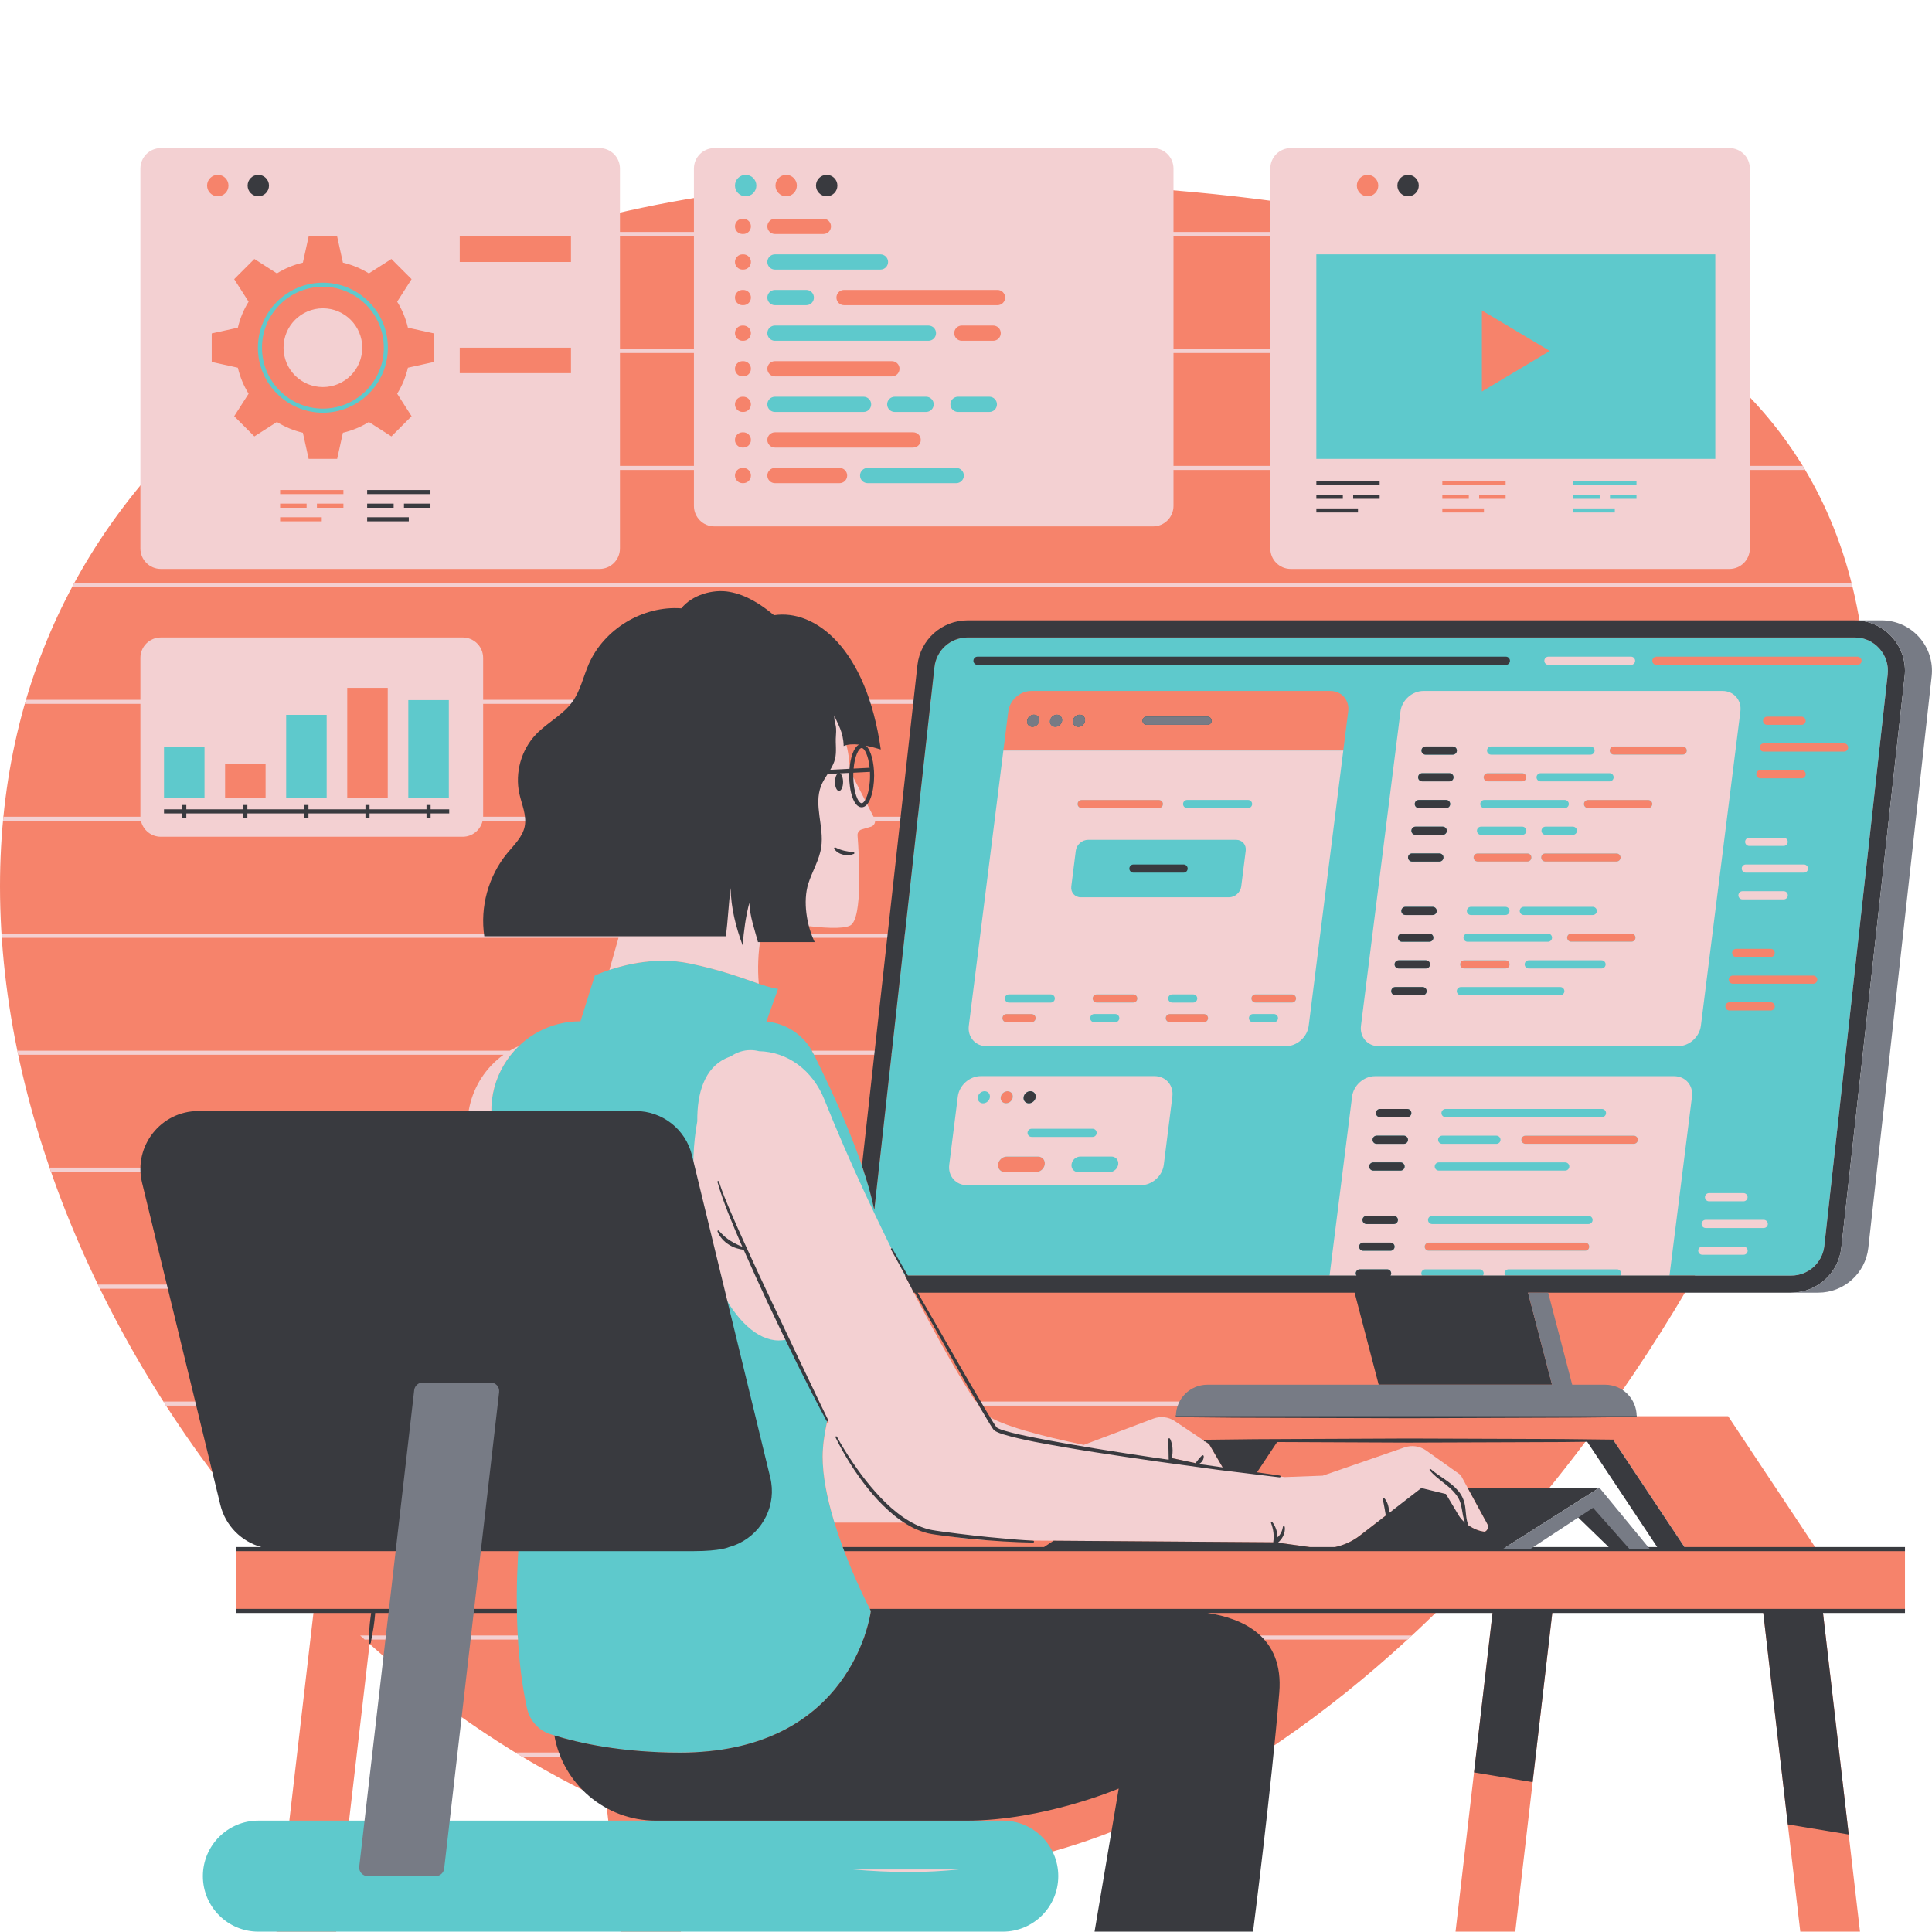 <?xml version="1.0" encoding="UTF-8"?><svg xmlns="http://www.w3.org/2000/svg" xmlns:xlink="http://www.w3.org/1999/xlink" contentScriptType="text/ecmascript" width="375" zoomAndPan="magnify" contentStyleType="text/css" viewBox="0 0 375 375" height="375" preserveAspectRatio="xMidYMid meet" version="1.0"><defs><clipPath id="clip-0"><path d="M 0 33 L 369.918 33 L 369.918 374.934 L 0 374.934 Z M 0 33 " clip-rule="nonzero"/></clipPath><clipPath id="clip-1"><path d="M 31 33 L 366.746 33 L 366.746 374.934 L 31 374.934 Z M 31 33 " clip-rule="nonzero"/></clipPath><clipPath id="clip-2"><path d="M 0 28.594 L 360 28.594 L 360 364 L 0 364 Z M 0 28.594 " clip-rule="nonzero"/></clipPath><clipPath id="clip-3"><path d="M 27 33.508 L 369.918 33.508 L 369.918 374.934 L 27 374.934 Z M 27 33.508 " clip-rule="nonzero"/></clipPath><clipPath id="clip-4"><path d="M 69.062 120.059 L 374.992 120.059 L 374.992 364.621 L 69.062 364.621 Z M 69.062 120.059 " clip-rule="nonzero"/></clipPath></defs><g clip-path="url(#clip-0)"><path fill="rgb(96.469%, 51.369%, 41.959%)" d="M 326.973 300.309 L 313.211 279.613 L 307.898 279.613 C 302.512 286.801 296.828 293.727 290.902 300.309 Z M 55.828 67.488 C 55.828 67.805 55.855 68.117 55.898 68.422 C 59.316 66.098 62.859 63.895 66.504 61.816 C 65.41 61.074 64.09 60.641 62.672 60.641 C 58.898 60.641 55.828 63.711 55.828 67.488 Z M 369.754 312.684 L 353.797 312.684 L 361.023 374.934 L 349.434 374.934 L 342.203 312.684 L 301.34 312.684 L 294.113 374.934 L 282.52 374.934 L 289.746 312.684 L 279.051 312.684 C 248.141 342.957 211.957 363.363 176.496 363.363 C 160.645 363.363 144.941 360.273 129.812 354.711 L 132.164 374.934 L 120.57 374.934 L 117.633 349.641 C 101.285 342.039 85.793 331.586 71.734 319.09 L 65.25 374.934 L 53.66 374.934 L 60.887 312.684 L 45.805 312.684 L 45.805 300.309 L 53.031 300.309 C 20.934 263.992 0 216.805 0 172.043 C 0 130.301 18.207 97.961 46.691 75.211 C 46.199 74.195 45.801 73.137 45.516 72.039 L 40.301 70.895 L 40.301 64.082 L 45.516 62.934 C 45.922 61.402 46.523 59.938 47.32 58.57 L 44.445 54.074 L 49.262 49.258 L 53.758 52.133 C 55.129 51.336 56.586 50.73 58.121 50.324 L 59.266 45.109 L 66.078 45.109 L 67.223 50.324 C 68.754 50.73 70.219 51.336 71.586 52.133 L 76.082 49.258 L 80.898 54.074 L 80.547 54.621 C 83.137 53.438 85.77 52.305 88.441 51.227 L 88.441 45.109 L 105.84 45.109 C 119.844 40.879 134.617 37.977 149.766 36.41 C 149.75 36.281 149.727 36.156 149.727 36.02 C 149.727 34.438 151.016 33.148 152.598 33.148 C 154.133 33.148 155.379 34.363 155.453 35.883 C 162.414 35.324 169.438 35.039 176.496 35.039 C 267.133 35.039 362.465 48.742 362.465 139.406 C 362.465 181.25 342.156 232.18 311.371 274.891 L 335.43 274.891 L 352.328 300.309 L 369.754 300.309 Z M 42.273 38.891 C 43.855 38.891 45.141 37.602 45.141 36.02 C 45.141 34.438 43.855 33.148 42.273 33.148 C 40.688 33.148 39.402 34.438 39.402 36.02 C 39.402 37.602 40.688 38.891 42.273 38.891 Z M 262.57 36.02 C 262.57 34.438 263.859 33.148 265.441 33.148 C 267.027 33.148 268.312 34.438 268.312 36.02 C 268.312 37.602 267.027 38.891 265.441 38.891 C 263.859 38.891 262.57 37.602 262.57 36.02 " fill-opacity="1" fill-rule="nonzero"/></g><g clip-path="url(#clip-1)"><path fill="rgb(36.859%, 78.819%, 79.999%)" d="M 257.578 38.098 C 258.727 38.098 259.656 37.164 259.656 36.02 C 259.656 34.875 258.727 33.941 257.578 33.941 C 256.43 33.941 255.5 34.875 255.5 36.02 C 255.5 37.164 256.43 38.098 257.578 38.098 Z M 304.559 100.266 L 314.227 100.266 L 314.227 97.883 L 304.559 97.883 Z M 300.809 68.121 L 287.633 60.25 L 287.633 75.996 Z M 333.73 89.863 L 254.711 89.863 L 254.711 48.578 L 333.73 48.578 Z M 318.438 95.234 L 311.703 95.234 L 311.703 97.617 L 318.438 97.617 Z M 304.559 95.234 L 304.559 97.617 L 311.293 97.617 L 311.293 95.234 Z M 318.438 92.59 L 304.559 92.59 L 304.559 94.973 L 318.438 94.973 Z M 96.238 100.398 L 88.16 100.398 L 88.16 101.195 L 96.238 101.195 Z M 100.445 98.547 L 100.445 97.75 L 95.305 97.75 L 95.305 98.547 Z M 93.301 97.75 L 88.16 97.75 L 88.16 98.547 L 93.301 98.547 Z M 100.445 95.105 L 88.16 95.105 L 88.16 95.898 L 100.445 95.898 Z M 45.555 100.398 L 37.477 100.398 L 37.477 101.195 L 45.555 101.195 Z M 49.762 98.547 L 49.762 97.75 L 44.621 97.75 L 44.621 98.547 Z M 42.617 97.75 L 37.477 97.75 L 37.477 98.547 L 42.617 98.547 Z M 49.762 95.105 L 37.477 95.105 L 37.477 95.898 L 49.762 95.898 Z M 103.363 75.746 L 89.234 75.746 L 89.234 80.691 L 103.363 80.691 Z M 103.363 54.164 L 89.234 54.164 L 89.234 59.105 L 103.363 59.105 Z M 34.41 38.098 C 35.555 38.098 36.484 37.164 36.484 36.02 C 36.484 34.875 35.555 33.941 34.41 33.941 C 33.262 33.941 32.332 34.875 32.332 36.02 C 32.332 37.164 33.262 38.098 34.41 38.098 Z M 50.852 67.488 C 50.852 74.008 56.152 79.312 62.672 79.312 C 69.191 79.312 74.496 74.008 74.496 67.488 C 74.496 60.969 69.191 55.66 62.672 55.66 C 56.152 55.66 50.852 60.969 50.852 67.488 Z M 50.059 67.488 C 50.059 60.527 55.715 54.867 62.672 54.867 C 69.629 54.867 75.289 60.527 75.289 67.488 C 75.289 74.445 69.629 80.105 62.672 80.105 C 55.715 80.105 50.059 74.445 50.059 67.488 Z M 200.684 138.723 C 200.035 138.723 199.445 139.25 199.363 139.898 C 199.281 140.547 199.742 141.07 200.391 141.07 C 201.039 141.07 201.629 140.547 201.711 139.898 C 201.793 139.25 201.332 138.723 200.684 138.723 Z M 234.383 139.102 L 222.562 139.102 C 222.125 139.102 221.766 139.461 221.766 139.898 C 221.766 140.336 222.125 140.691 222.562 140.691 L 234.383 140.691 C 234.82 140.691 235.176 140.336 235.176 139.898 C 235.176 139.461 234.82 139.102 234.383 139.102 Z M 144.73 38.891 C 146.312 38.891 147.605 37.602 147.605 36.02 C 147.605 34.438 146.312 33.148 144.73 33.148 C 143.152 33.148 141.863 34.438 141.863 36.02 C 141.863 37.602 143.152 38.891 144.73 38.891 Z M 166.141 92.301 C 166.141 93.555 167.16 94.574 168.414 94.574 L 185.605 94.574 C 186.859 94.574 187.879 93.555 187.879 92.301 C 187.879 91.047 186.859 90.031 185.605 90.031 L 168.414 90.031 C 167.16 90.031 166.141 91.047 166.141 92.301 Z M 150.418 80.758 L 167.613 80.758 C 168.867 80.758 169.887 79.738 169.887 78.484 C 169.887 77.23 168.867 76.211 167.613 76.211 L 150.418 76.211 C 149.168 76.211 148.145 77.23 148.145 78.484 C 148.145 79.738 149.168 80.758 150.418 80.758 Z M 150.418 66.938 L 180.211 66.938 C 181.461 66.938 182.48 65.918 182.48 64.664 C 182.48 63.41 181.461 62.395 180.211 62.395 L 150.418 62.395 C 149.168 62.395 148.145 63.41 148.145 64.664 C 148.145 65.918 149.168 66.938 150.418 66.938 Z M 185.953 80.758 L 192.031 80.758 C 193.285 80.758 194.301 79.738 194.301 78.484 C 194.301 77.23 193.285 76.211 192.031 76.211 L 185.953 76.211 C 184.699 76.211 183.68 77.23 183.68 78.484 C 183.68 79.738 184.699 80.758 185.953 80.758 Z M 179.754 80.758 C 181.008 80.758 182.027 79.738 182.027 78.484 C 182.027 77.23 181.008 76.211 179.754 76.211 L 173.676 76.211 C 172.422 76.211 171.402 77.23 171.402 78.484 C 171.402 79.738 172.422 80.758 173.676 80.758 Z M 150.418 60.031 L 156.5 60.031 C 157.754 60.031 158.773 59.012 158.773 57.758 C 158.773 56.504 157.754 55.484 156.5 55.484 L 150.418 55.484 C 149.168 55.484 148.145 56.504 148.145 57.758 C 148.145 59.012 149.168 60.031 150.418 60.031 Z M 150.418 53.121 L 170.895 53.121 C 172.148 53.121 173.168 52.102 173.168 50.852 C 173.168 49.598 172.148 48.578 170.895 48.578 L 150.418 48.578 C 149.168 48.578 148.145 49.598 148.145 50.852 C 148.145 52.102 149.168 53.121 150.418 53.121 Z M 194.637 353.383 L 50.152 353.383 C 44.203 353.383 39.379 358.207 39.379 364.16 C 39.379 370.109 44.203 374.934 50.152 374.934 L 194.637 374.934 C 200.59 374.934 205.41 370.109 205.41 364.16 C 205.41 358.207 200.59 353.383 194.637 353.383 Z M 361.332 128.258 C 361.332 127.82 360.973 127.461 360.535 127.461 L 321.508 127.461 C 321.066 127.461 320.711 127.82 320.711 128.258 C 320.711 128.695 321.066 129.051 321.508 129.051 L 360.535 129.051 C 360.973 129.051 361.332 128.695 361.332 128.258 Z M 342.992 140.691 L 349.684 140.691 C 350.121 140.691 350.477 140.336 350.477 139.898 C 350.477 139.461 350.121 139.102 349.684 139.102 L 342.992 139.102 C 342.555 139.102 342.199 139.461 342.199 139.898 C 342.199 140.336 342.555 140.691 342.992 140.691 Z M 358.73 145.086 C 358.73 144.648 358.371 144.293 357.934 144.293 L 342.34 144.293 C 341.902 144.293 341.547 144.648 341.547 145.086 C 341.547 145.523 341.902 145.879 342.34 145.879 L 357.934 145.879 C 358.371 145.879 358.73 145.523 358.73 145.086 Z M 341.688 151.07 L 349.695 151.07 C 350.137 151.07 350.488 150.711 350.488 150.273 C 350.488 149.836 350.137 149.48 349.695 149.48 L 341.688 149.48 C 341.254 149.48 340.895 149.836 340.895 150.273 C 340.895 150.711 341.254 151.07 341.688 151.07 Z M 336.996 184.172 C 336.559 184.172 336.203 184.523 336.203 184.965 C 336.203 185.402 336.559 185.758 336.996 185.758 L 343.688 185.758 C 344.125 185.758 344.48 185.402 344.48 184.965 C 344.48 184.523 344.125 184.172 343.688 184.172 Z M 352.73 190.148 C 352.73 189.715 352.375 189.355 351.938 189.355 L 336.344 189.355 C 335.906 189.355 335.551 189.715 335.551 190.148 C 335.551 190.59 335.906 190.945 336.344 190.945 L 351.938 190.945 C 352.375 190.945 352.73 190.59 352.73 190.148 Z M 344.492 195.34 C 344.492 194.898 344.141 194.547 343.699 194.547 L 335.691 194.547 C 335.254 194.547 334.898 194.898 334.898 195.34 C 334.898 195.777 335.254 196.133 335.691 196.133 L 343.699 196.133 C 344.141 196.133 344.492 195.777 344.492 195.34 Z M 327.406 145.684 C 327.406 145.246 327.055 144.891 326.613 144.891 L 313.238 144.891 C 312.797 144.891 312.445 145.246 312.445 145.684 C 312.445 146.125 312.797 146.477 313.238 146.477 L 326.613 146.477 C 327.055 146.477 327.406 146.125 327.406 145.684 Z M 320.707 156.062 C 320.707 155.621 320.355 155.27 319.914 155.27 L 308.227 155.27 C 307.789 155.27 307.434 155.621 307.434 156.062 C 307.434 156.5 307.789 156.855 308.227 156.855 L 319.914 156.855 C 320.355 156.855 320.707 156.5 320.707 156.062 Z M 317.914 221.23 C 317.914 220.793 317.562 220.434 317.121 220.434 L 296.078 220.434 C 295.641 220.434 295.285 220.793 295.285 221.23 C 295.285 221.668 295.641 222.023 296.078 222.023 L 317.121 222.023 C 317.562 222.023 317.914 221.668 317.914 221.23 Z M 258.219 134.113 L 200.18 134.113 C 197.988 134.113 195.988 135.891 195.711 138.082 L 194.754 145.684 L 260.73 145.684 L 261.688 138.082 C 261.965 135.891 260.41 134.113 258.219 134.113 Z M 251.566 193.805 C 251.566 193.363 251.211 193.012 250.773 193.012 L 243.691 193.012 C 243.254 193.012 242.895 193.363 242.895 193.805 C 242.895 194.242 243.254 194.598 243.691 194.598 L 250.773 194.598 C 251.211 194.598 251.566 194.242 251.566 193.805 Z M 234.484 197.617 C 234.484 197.176 234.125 196.82 233.691 196.82 L 227.059 196.82 C 226.621 196.82 226.262 197.176 226.262 197.617 C 226.262 198.055 226.621 198.41 227.059 198.41 L 233.691 198.41 C 234.125 198.41 234.484 198.055 234.484 197.617 Z M 220.758 193.805 C 220.758 193.363 220.398 193.012 219.961 193.012 L 212.879 193.012 C 212.441 193.012 212.086 193.363 212.086 193.805 C 212.086 194.242 212.441 194.598 212.879 194.598 L 219.961 194.598 C 220.398 194.598 220.758 194.242 220.758 193.805 Z M 201.469 224.488 L 195.422 224.488 C 194.59 224.488 193.828 225.164 193.723 226 C 193.621 226.832 194.211 227.508 195.043 227.508 L 201.09 227.508 C 201.922 227.508 202.684 226.832 202.789 226 C 202.891 225.164 202.305 224.488 201.469 224.488 Z M 195.262 214.152 C 195.91 214.152 196.5 213.625 196.582 212.977 C 196.664 212.328 196.203 211.801 195.555 211.801 C 194.906 211.801 194.316 212.328 194.234 212.977 C 194.152 213.625 194.613 214.152 195.262 214.152 Z M 194.566 197.617 C 194.566 198.055 194.918 198.41 195.359 198.41 L 200.23 198.41 C 200.668 198.41 201.023 198.055 201.023 197.617 C 201.023 197.176 200.668 196.82 200.23 196.82 L 195.359 196.82 C 194.918 196.82 194.566 197.176 194.566 197.617 Z M 225.734 156.062 C 225.734 155.621 225.379 155.27 224.938 155.27 L 209.945 155.27 C 209.508 155.27 209.152 155.621 209.152 156.062 C 209.152 156.5 209.508 156.855 209.945 156.855 L 224.938 156.855 C 225.379 156.855 225.734 156.5 225.734 156.062 Z M 276.527 241.98 C 276.527 242.422 276.883 242.773 277.32 242.773 L 307.676 242.773 C 308.117 242.773 308.469 242.422 308.469 241.98 C 308.469 241.543 308.117 241.188 307.676 241.188 L 277.32 241.188 C 276.883 241.188 276.527 241.543 276.527 241.98 Z M 283.41 187.188 C 283.41 187.625 283.77 187.98 284.207 187.98 L 292.211 187.98 C 292.648 187.98 293.008 187.625 293.008 187.188 C 293.008 186.746 292.648 186.395 292.211 186.395 L 284.207 186.395 C 283.77 186.395 283.41 186.746 283.41 187.188 Z M 286.02 166.438 C 286.02 166.875 286.375 167.23 286.812 167.23 L 296.461 167.23 C 296.902 167.23 297.254 166.875 297.254 166.438 C 297.254 165.996 296.902 165.645 296.461 165.645 L 286.812 165.645 C 286.375 165.645 286.02 165.996 286.02 166.438 Z M 287.973 150.875 C 287.973 151.312 288.328 151.668 288.766 151.668 L 295.457 151.668 C 295.895 151.668 296.25 151.312 296.25 150.875 C 296.25 150.438 295.895 150.078 295.457 150.078 L 288.766 150.078 C 288.328 150.078 287.973 150.438 287.973 150.875 Z M 314.555 166.438 C 314.555 165.996 314.195 165.645 313.762 165.645 L 299.93 165.645 C 299.492 165.645 299.137 165.996 299.137 166.438 C 299.137 166.875 299.492 167.23 299.93 167.23 L 313.762 167.23 C 314.195 167.23 314.555 166.875 314.555 166.438 Z M 316.656 182.793 C 317.098 182.793 317.449 182.441 317.449 182 C 317.449 181.562 317.098 181.203 316.656 181.203 L 304.969 181.203 C 304.531 181.203 304.176 181.562 304.176 182 C 304.176 182.441 304.531 182.793 304.969 182.793 Z M 366.395 130.906 L 354.098 241.836 C 353.734 245.113 350.973 247.586 347.676 247.586 L 175.504 247.586 C 173.637 247.586 171.93 246.82 170.691 245.434 C 170.441 245.16 170.23 244.863 170.039 244.559 C 168.25 257.27 159.68 271.605 159.68 282.789 C 159.68 295.066 169.039 312.684 169.039 312.684 C 169.039 312.684 165.719 340.18 132.008 340.18 C 119.82 340.18 111.219 338.043 106.793 336.598 C 104.496 335.848 102.801 333.914 102.285 331.555 C 98.367 313.758 101.023 288.496 103.785 279.613 C 105.656 273.609 103.457 242.852 96.246 220.926 C 92.566 209.742 100.895 198.23 112.668 198.23 L 115.453 189.355 C 115.453 189.355 124.32 185.07 133.688 186.973 C 143.055 188.883 147.531 191.457 151.02 191.945 L 148.758 198.281 C 152.621 198.617 156.074 200.918 157.844 204.426 C 161.652 212 167.715 225.012 169.703 234.789 L 181.375 129.48 C 181.738 126.203 184.496 123.73 187.797 123.73 L 359.973 123.73 C 361.832 123.73 363.543 124.496 364.785 125.883 C 366.027 127.27 366.598 129.055 366.395 130.906 Z M 205.129 138.723 C 204.484 138.723 203.891 139.25 203.809 139.898 C 203.727 140.547 204.184 141.07 204.832 141.07 C 205.48 141.07 206.074 140.547 206.152 139.898 C 206.238 139.25 205.777 138.723 205.129 138.723 Z M 209.574 138.723 C 208.926 138.723 208.336 139.25 208.254 139.898 C 208.172 140.547 208.633 141.07 209.281 141.07 C 209.93 141.07 210.52 140.547 210.602 139.898 C 210.68 139.25 210.223 138.723 209.574 138.723 Z M 87.91 135.098 L 78.457 135.098 L 78.457 155.715 L 87.91 155.715 Z M 54.75 155.715 L 64.199 155.715 L 64.199 137.953 L 54.75 137.953 Z M 40.492 155.715 L 31.039 155.715 L 31.039 144.148 L 40.492 144.148 L 40.492 155.715 " fill-opacity="1" fill-rule="nonzero"/></g><g clip-path="url(#clip-2)"><path fill="rgb(95.29%, 81.569%, 82.349%)" d="M 62.672 75.129 C 66.891 75.129 70.312 71.711 70.312 67.488 C 70.312 63.266 66.891 59.844 62.672 59.844 C 58.453 59.844 55.035 63.266 55.035 67.488 C 55.035 71.711 58.453 75.129 62.672 75.129 Z M 40.195 36.02 C 40.195 37.164 41.125 38.098 42.273 38.098 C 43.422 38.098 44.348 37.164 44.348 36.02 C 44.348 34.875 43.422 33.941 42.273 33.941 C 41.125 33.941 40.195 34.875 40.195 36.02 Z M 45.457 54.184 L 48.254 58.559 C 47.301 60.094 46.59 61.793 46.164 63.605 L 41.094 64.719 L 41.094 70.254 L 46.164 71.371 C 46.59 73.184 47.301 74.883 48.254 76.418 L 45.457 80.789 L 49.371 84.707 L 53.746 81.91 C 55.281 82.863 56.977 83.574 58.789 83.996 L 59.906 89.07 L 65.441 89.07 L 66.559 83.996 C 68.363 83.574 70.062 82.863 71.598 81.91 L 75.973 84.707 L 79.887 80.789 L 77.09 76.418 C 78.043 74.883 78.754 73.184 79.18 71.371 L 84.25 70.254 L 84.25 64.719 L 79.18 63.605 C 78.754 61.793 78.043 60.094 77.09 58.559 L 79.887 54.184 L 75.973 50.266 L 71.598 53.066 C 70.062 52.113 68.363 51.398 66.559 50.977 L 65.441 45.902 L 59.906 45.902 L 58.789 50.977 C 56.977 51.398 55.281 52.113 53.746 53.066 L 49.371 50.266 Z M 89.234 72.434 L 110.824 72.434 L 110.824 67.488 L 89.234 67.488 Z M 89.234 50.852 L 110.824 50.852 L 110.824 45.902 L 89.234 45.902 Z M 66.656 95.105 L 54.371 95.105 L 54.371 95.898 L 66.656 95.898 Z M 66.656 97.75 L 61.516 97.75 L 61.516 98.547 L 66.656 98.547 Z M 59.512 98.547 L 59.512 97.75 L 54.371 97.75 L 54.371 98.547 Z M 62.453 100.398 L 54.371 100.398 L 54.371 101.195 L 62.453 101.195 Z M 120.332 90.43 L 134.691 90.43 L 134.691 68.516 L 120.332 68.516 Z M 120.332 67.723 L 134.691 67.723 L 134.691 45.816 L 120.332 45.816 Z M 142.656 92.301 C 142.656 93.121 143.32 93.781 144.133 93.781 L 144.273 93.781 C 145.094 93.781 145.754 93.121 145.754 92.301 C 145.754 91.484 145.094 90.824 144.273 90.824 L 144.133 90.824 C 143.32 90.824 142.656 91.484 142.656 92.301 Z M 142.656 85.395 C 142.656 86.211 143.32 86.875 144.133 86.875 L 144.273 86.875 C 145.094 86.875 145.754 86.211 145.754 85.395 C 145.754 84.578 145.094 83.914 144.273 83.914 L 144.133 83.914 C 143.32 83.914 142.656 84.578 142.656 85.395 Z M 142.656 78.484 C 142.656 79.301 143.32 79.961 144.133 79.961 L 144.273 79.961 C 145.094 79.961 145.754 79.301 145.754 78.484 C 145.754 77.668 145.094 77.008 144.273 77.008 L 144.133 77.008 C 143.32 77.008 142.656 77.668 142.656 78.484 Z M 142.656 71.574 C 142.656 72.391 143.32 73.055 144.133 73.055 L 144.273 73.055 C 145.094 73.055 145.754 72.391 145.754 71.574 C 145.754 70.762 145.094 70.098 144.273 70.098 L 144.133 70.098 C 143.32 70.098 142.656 70.762 142.656 71.574 Z M 142.656 64.664 C 142.656 65.484 143.32 66.145 144.133 66.145 L 144.273 66.145 C 145.094 66.145 145.754 65.484 145.754 64.664 C 145.754 63.848 145.094 63.188 144.273 63.188 L 144.133 63.188 C 143.32 63.188 142.656 63.848 142.656 64.664 Z M 142.656 57.758 C 142.656 58.574 143.32 59.238 144.133 59.238 L 144.273 59.238 C 145.094 59.238 145.754 58.574 145.754 57.758 C 145.754 56.941 145.094 56.277 144.273 56.277 L 144.133 56.277 C 143.32 56.277 142.656 56.941 142.656 57.758 Z M 142.656 50.852 C 142.656 51.664 143.32 52.328 144.133 52.328 L 144.273 52.328 C 145.094 52.328 145.754 51.664 145.754 50.852 C 145.754 50.031 145.094 49.371 144.273 49.371 L 144.133 49.371 C 143.32 49.371 142.656 50.031 142.656 50.852 Z M 142.656 43.941 C 142.656 44.754 143.32 45.418 144.133 45.418 L 144.273 45.418 C 145.094 45.418 145.754 44.754 145.754 43.941 C 145.754 43.125 145.094 42.461 144.273 42.461 L 144.133 42.461 C 143.32 42.461 142.656 43.125 142.656 43.941 Z M 142.656 36.02 C 142.656 37.164 143.586 38.098 144.73 38.098 C 145.879 38.098 146.809 37.164 146.809 36.02 C 146.809 34.875 145.879 33.941 144.73 33.941 C 143.586 33.941 142.656 34.875 142.656 36.02 Z M 148.941 92.301 C 148.941 93.121 149.605 93.781 150.418 93.781 L 162.957 93.781 C 163.773 93.781 164.434 93.121 164.434 92.301 C 164.434 91.484 163.773 90.824 162.957 90.824 L 150.418 90.824 C 149.605 90.824 148.941 91.484 148.941 92.301 Z M 148.941 85.395 C 148.941 86.211 149.605 86.875 150.418 86.875 L 177.246 86.875 C 178.059 86.875 178.723 86.211 178.723 85.395 C 178.723 84.578 178.059 83.914 177.246 83.914 L 150.418 83.914 C 149.605 83.914 148.941 84.578 148.941 85.395 Z M 148.941 78.484 C 148.941 79.301 149.605 79.961 150.418 79.961 L 167.613 79.961 C 168.43 79.961 169.094 79.301 169.094 78.484 C 169.094 77.668 168.43 77.008 167.613 77.008 L 150.418 77.008 C 149.605 77.008 148.941 77.668 148.941 78.484 Z M 148.941 71.574 C 148.941 72.391 149.605 73.055 150.418 73.055 L 173.117 73.055 C 173.934 73.055 174.594 72.391 174.594 71.574 C 174.594 70.762 173.934 70.098 173.117 70.098 L 150.418 70.098 C 149.605 70.098 148.941 70.762 148.941 71.574 Z M 148.941 64.664 C 148.941 65.484 149.605 66.145 150.418 66.145 L 180.211 66.145 C 181.023 66.145 181.684 65.484 181.684 64.664 C 181.684 63.848 181.023 63.188 180.211 63.188 L 150.418 63.188 C 149.605 63.188 148.941 63.848 148.941 64.664 Z M 148.941 57.758 C 148.941 58.574 149.605 59.238 150.418 59.238 L 156.5 59.238 C 157.316 59.238 157.98 58.574 157.98 57.758 C 157.98 56.941 157.316 56.277 156.5 56.277 L 150.418 56.277 C 149.605 56.277 148.941 56.941 148.941 57.758 Z M 148.941 50.852 C 148.941 51.664 149.605 52.328 150.418 52.328 L 170.895 52.328 C 171.711 52.328 172.375 51.664 172.375 50.852 C 172.375 50.031 171.711 49.371 170.895 49.371 L 150.418 49.371 C 149.605 49.371 148.941 50.031 148.941 50.852 Z M 148.941 43.941 C 148.941 44.754 149.605 45.418 150.418 45.418 L 159.82 45.418 C 160.637 45.418 161.297 44.754 161.297 43.941 C 161.297 43.125 160.637 42.461 159.82 42.461 L 150.418 42.461 C 149.605 42.461 148.941 43.125 148.941 43.941 Z M 150.52 36.02 C 150.52 37.164 151.449 38.098 152.598 38.098 C 153.742 38.098 154.672 37.164 154.672 36.02 C 154.672 34.875 153.742 33.941 152.598 33.941 C 151.449 33.941 150.52 34.875 150.52 36.02 Z M 193.617 56.277 L 163.828 56.277 C 163.012 56.277 162.352 56.941 162.352 57.758 C 162.352 58.574 163.012 59.238 163.828 59.238 L 193.617 59.238 C 194.434 59.238 195.098 58.574 195.098 57.758 C 195.098 56.941 194.434 56.277 193.617 56.277 Z M 194.25 64.664 C 194.25 63.848 193.59 63.188 192.773 63.188 L 186.691 63.188 C 185.879 63.188 185.215 63.848 185.215 64.664 C 185.215 65.484 185.879 66.145 186.691 66.145 L 192.773 66.145 C 193.59 66.145 194.25 65.484 194.25 64.664 Z M 193.508 78.484 C 193.508 77.668 192.848 77.008 192.031 77.008 L 185.953 77.008 C 185.137 77.008 184.473 77.668 184.473 78.484 C 184.473 79.301 185.137 79.961 185.953 79.961 L 192.031 79.961 C 192.848 79.961 193.508 79.301 193.508 78.484 Z M 181.234 78.484 C 181.234 77.668 180.57 77.008 179.754 77.008 L 173.672 77.008 C 172.855 77.008 172.195 77.668 172.195 78.484 C 172.195 79.301 172.855 79.961 173.672 79.961 L 179.754 79.961 C 180.57 79.961 181.234 79.301 181.234 78.484 Z M 187.082 92.301 C 187.082 91.484 186.422 90.824 185.605 90.824 L 168.414 90.824 C 167.594 90.824 166.934 91.484 166.934 92.301 C 166.934 93.121 167.594 93.781 168.414 93.781 L 185.605 93.781 C 186.422 93.781 187.082 93.121 187.082 92.301 Z M 227.773 90.43 L 246.566 90.43 L 246.566 68.516 L 227.773 68.516 Z M 227.773 67.723 L 246.566 67.723 L 246.566 45.816 L 227.773 45.816 Z M 255.5 89.07 L 332.938 89.07 L 332.938 49.371 L 255.5 49.371 Z M 263.363 36.02 C 263.363 37.164 264.297 38.098 265.441 38.098 C 266.59 38.098 267.52 37.164 267.52 36.02 C 267.52 34.875 266.59 33.941 265.441 33.941 C 264.297 33.941 263.363 34.875 263.363 36.02 Z M 317.641 93.383 L 305.355 93.383 L 305.355 94.18 L 317.641 94.18 Z M 317.641 96.031 L 312.496 96.031 L 312.496 96.824 L 317.641 96.824 Z M 310.496 96.824 L 310.496 96.031 L 305.355 96.031 L 305.355 96.824 Z M 313.434 98.68 L 305.355 98.68 L 305.355 99.473 L 313.434 99.473 Z M 292.238 93.383 L 279.953 93.383 L 279.953 94.18 L 292.238 94.18 Z M 292.238 96.031 L 287.098 96.031 L 287.098 96.824 L 292.238 96.824 Z M 285.094 96.824 L 285.094 96.031 L 279.953 96.031 L 279.953 96.824 Z M 288.031 98.68 L 279.953 98.68 L 279.953 99.473 L 288.031 99.473 Z M 27.25 106.461 L 27.25 32.715 C 27.25 30.523 29.027 28.746 31.219 28.746 L 116.363 28.746 C 118.555 28.746 120.332 30.523 120.332 32.715 L 120.332 45.023 L 134.691 45.023 L 134.691 32.715 C 134.691 30.523 136.469 28.746 138.66 28.746 L 223.805 28.746 C 225.996 28.746 227.773 30.523 227.773 32.715 L 227.773 45.023 L 246.566 45.023 L 246.566 32.715 C 246.566 30.523 248.344 28.746 250.535 28.746 L 335.676 28.746 C 337.871 28.746 339.645 30.523 339.645 32.715 L 339.645 90.43 L 349.902 90.43 C 350.066 90.688 350.215 90.957 350.367 91.223 L 339.645 91.223 L 339.645 106.461 C 339.645 108.652 337.871 110.43 335.676 110.43 L 250.535 110.43 C 248.344 110.43 246.566 108.652 246.566 106.461 L 246.566 91.223 L 227.773 91.223 L 227.773 98.199 C 227.773 100.395 225.996 102.172 223.805 102.172 L 138.66 102.172 C 136.469 102.172 134.691 100.395 134.691 98.199 L 134.691 91.223 L 120.332 91.223 L 120.332 106.461 C 120.332 108.652 118.555 110.43 116.363 110.43 L 31.219 110.43 C 29.027 110.43 27.25 108.652 27.25 106.461 Z M 300.547 127.461 C 300.109 127.461 299.754 127.82 299.754 128.258 C 299.754 128.695 300.109 129.051 300.547 129.051 L 316.582 129.051 C 317.023 129.051 317.375 128.695 317.375 128.258 C 317.375 127.82 317.023 127.461 316.582 127.461 Z M 317.914 221.23 C 317.914 220.793 317.562 220.434 317.121 220.434 L 296.078 220.434 C 295.641 220.434 295.285 220.793 295.285 221.23 C 295.285 221.668 295.641 222.023 296.078 222.023 L 317.121 222.023 C 317.562 222.023 317.914 221.668 317.914 221.23 Z M 309.121 236.793 C 309.121 236.352 308.77 236 308.328 236 L 277.973 236 C 277.535 236 277.18 236.352 277.18 236.793 C 277.18 237.23 277.535 237.586 277.973 237.586 L 308.328 237.586 C 308.77 237.586 309.121 237.23 309.121 236.793 Z M 308.469 241.98 C 308.469 241.543 308.117 241.188 307.676 241.188 L 277.32 241.188 C 276.883 241.188 276.527 241.543 276.527 241.98 C 276.527 242.422 276.883 242.773 277.32 242.773 L 307.676 242.773 C 308.117 242.773 308.469 242.422 308.469 241.98 Z M 278.48 226.414 C 278.48 226.855 278.84 227.211 279.273 227.211 L 303.805 227.211 C 304.242 227.211 304.602 226.855 304.602 226.414 C 304.602 225.977 304.242 225.621 303.805 225.621 L 279.273 225.621 C 278.84 225.621 278.48 225.977 278.48 226.414 Z M 279.137 221.23 C 279.137 221.668 279.488 222.023 279.93 222.023 L 290.449 222.023 C 290.887 222.023 291.246 221.668 291.246 221.23 C 291.246 220.793 290.887 220.434 290.449 220.434 L 279.93 220.434 C 279.488 220.434 279.137 220.793 279.137 221.23 Z M 279.785 216.043 C 279.785 216.48 280.141 216.836 280.582 216.836 L 310.934 216.836 C 311.375 216.836 311.73 216.48 311.73 216.043 C 311.73 215.602 311.375 215.25 310.934 215.25 L 280.582 215.25 C 280.141 215.25 279.785 215.602 279.785 216.043 Z M 273.945 216.043 C 273.945 215.602 273.59 215.25 273.152 215.25 L 267.859 215.25 C 267.422 215.25 267.062 215.602 267.062 216.043 C 267.062 216.48 267.422 216.836 267.859 216.836 L 273.152 216.836 C 273.59 216.836 273.945 216.48 273.945 216.043 Z M 273.289 221.23 C 273.289 220.793 272.938 220.434 272.496 220.434 L 267.207 220.434 C 266.766 220.434 266.414 220.793 266.414 221.23 C 266.414 221.668 266.766 222.023 267.207 222.023 L 272.496 222.023 C 272.938 222.023 273.289 221.668 273.289 221.23 Z M 272.641 226.414 C 272.641 225.977 272.285 225.621 271.848 225.621 L 266.551 225.621 C 266.117 225.621 265.758 225.977 265.758 226.414 C 265.758 226.855 266.117 227.211 266.551 227.211 L 271.848 227.211 C 272.285 227.211 272.641 226.855 272.641 226.414 Z M 271.336 236.793 C 271.336 236.352 270.98 236 270.543 236 L 265.25 236 C 264.812 236 264.457 236.352 264.457 236.793 C 264.457 237.23 264.812 237.586 265.25 237.586 L 270.543 237.586 C 270.98 237.586 271.336 237.23 271.336 236.793 Z M 270.688 241.98 C 270.688 241.543 270.328 241.188 269.891 241.188 L 264.598 241.188 C 264.16 241.188 263.805 241.543 263.805 241.98 C 263.805 242.422 264.16 242.773 264.598 242.773 L 269.891 242.773 C 270.328 242.773 270.688 242.422 270.688 241.98 Z M 328.414 212.852 L 324.047 247.586 L 314.52 247.586 C 314.602 247.465 314.656 247.324 314.656 247.168 C 314.656 246.727 314.301 246.375 313.863 246.375 L 292.82 246.375 C 292.383 246.375 292.027 246.727 292.027 247.168 C 292.027 247.324 292.082 247.465 292.164 247.586 L 287.848 247.586 C 287.926 247.465 287.984 247.324 287.984 247.168 C 287.984 246.727 287.629 246.375 287.191 246.375 L 276.668 246.375 C 276.23 246.375 275.875 246.727 275.875 247.168 C 275.875 247.324 275.934 247.465 276.012 247.586 L 269.895 247.586 C 269.977 247.465 270.031 247.324 270.031 247.168 C 270.031 246.727 269.68 246.375 269.238 246.375 L 263.949 246.375 C 263.508 246.375 263.152 246.727 263.152 247.168 C 263.152 247.324 263.211 247.465 263.289 247.586 L 258.07 247.586 L 262.438 212.852 C 262.715 210.66 264.715 208.883 266.906 208.883 L 324.945 208.883 C 327.133 208.883 328.691 210.66 328.414 212.852 Z M 215.727 224.488 L 209.68 224.488 C 208.844 224.488 208.086 225.164 207.984 226 C 207.879 226.832 208.469 227.508 209.301 227.508 L 215.348 227.508 C 216.184 227.508 216.941 226.832 217.047 226 C 217.148 225.164 216.562 224.488 215.727 224.488 Z M 201.469 224.488 L 195.422 224.488 C 194.59 224.488 193.828 225.164 193.723 226 C 193.621 226.832 194.211 227.508 195.043 227.508 L 201.09 227.508 C 201.922 227.508 202.684 226.832 202.789 226 C 202.891 225.164 202.305 224.488 201.469 224.488 Z M 191.109 211.801 C 190.461 211.801 189.867 212.328 189.789 212.977 C 189.707 213.625 190.168 214.152 190.812 214.152 C 191.461 214.152 192.055 213.625 192.137 212.977 C 192.219 212.328 191.758 211.801 191.109 211.801 Z M 195.262 214.152 C 195.91 214.152 196.5 213.625 196.582 212.977 C 196.664 212.328 196.203 211.801 195.555 211.801 C 194.906 211.801 194.316 212.328 194.234 212.977 C 194.152 213.625 194.613 214.152 195.262 214.152 Z M 199.703 214.152 C 200.352 214.152 200.945 213.625 201.023 212.977 C 201.109 212.328 200.648 211.801 200 211.801 C 199.352 211.801 198.762 212.328 198.68 212.977 C 198.598 213.625 199.055 214.152 199.703 214.152 Z M 212.066 219.09 L 200.238 219.09 C 199.801 219.09 199.445 219.445 199.445 219.883 C 199.445 220.324 199.801 220.676 200.238 220.676 L 212.066 220.676 C 212.508 220.676 212.859 220.324 212.859 219.883 C 212.859 219.445 212.508 219.09 212.066 219.09 Z M 224.082 208.871 C 226.277 208.871 227.832 210.652 227.555 212.844 L 225.891 226.078 C 225.617 228.27 223.613 230.047 221.426 230.047 L 187.715 230.047 C 185.523 230.047 183.969 228.27 184.246 226.078 L 185.91 212.844 C 186.184 210.652 188.184 208.871 190.379 208.871 Z M 206.152 139.898 C 206.238 139.25 205.777 138.723 205.129 138.723 C 204.484 138.723 203.891 139.25 203.809 139.898 C 203.727 140.547 204.184 141.07 204.832 141.07 C 205.48 141.07 206.074 140.547 206.152 139.898 Z M 248.062 197.617 C 248.062 197.176 247.707 196.82 247.27 196.82 L 243.211 196.82 C 242.773 196.82 242.418 197.176 242.418 197.617 C 242.418 198.055 242.773 198.41 243.211 198.41 L 247.27 198.41 C 247.707 198.41 248.062 198.055 248.062 197.617 Z M 242.246 156.855 C 242.684 156.855 243.039 156.5 243.039 156.062 C 243.039 155.621 242.684 155.27 242.246 155.27 L 230.426 155.27 C 229.992 155.27 229.633 155.621 229.633 156.062 C 229.633 156.5 229.992 156.855 230.426 156.855 Z M 239.945 163.012 L 211.191 163.012 C 210.02 163.012 208.953 163.961 208.809 165.133 L 207.938 172.051 C 207.793 173.215 208.621 174.164 209.789 174.164 L 238.543 174.164 C 239.711 174.164 240.777 173.215 240.926 172.051 L 241.793 165.133 C 241.941 163.961 241.109 163.012 239.945 163.012 Z M 227.539 194.598 L 231.594 194.598 C 232.031 194.598 232.387 194.242 232.387 193.805 C 232.387 193.363 232.031 193.012 231.594 193.012 L 227.539 193.012 C 227.098 193.012 226.742 193.363 226.742 193.805 C 226.742 194.242 227.098 194.598 227.539 194.598 Z M 234.484 197.617 C 234.484 197.176 234.125 196.82 233.691 196.82 L 227.059 196.82 C 226.621 196.82 226.262 197.176 226.262 197.617 C 226.262 198.055 226.621 198.41 227.059 198.41 L 233.691 198.41 C 234.125 198.41 234.484 198.055 234.484 197.617 Z M 220.758 193.805 C 220.758 193.363 220.398 193.012 219.961 193.012 L 212.879 193.012 C 212.441 193.012 212.086 193.363 212.086 193.805 C 212.086 194.242 212.441 194.598 212.879 194.598 L 219.961 194.598 C 220.398 194.598 220.758 194.242 220.758 193.805 Z M 217.254 197.617 C 217.254 197.176 216.895 196.82 216.457 196.82 L 212.398 196.82 C 211.961 196.82 211.605 197.176 211.605 197.617 C 211.605 198.055 211.961 198.41 212.398 198.41 L 216.457 198.41 C 216.895 198.41 217.254 198.055 217.254 197.617 Z M 204.742 193.805 C 204.742 193.363 204.391 193.012 203.949 193.012 L 195.836 193.012 C 195.398 193.012 195.043 193.363 195.043 193.805 C 195.043 194.242 195.398 194.598 195.836 194.598 L 203.949 194.598 C 204.391 194.598 204.742 194.242 204.742 193.805 Z M 201.023 197.617 C 201.023 197.176 200.668 196.82 200.23 196.82 L 195.359 196.82 C 194.918 196.82 194.566 197.176 194.566 197.617 C 194.566 198.055 194.918 198.41 195.359 198.41 L 200.23 198.41 C 200.668 198.41 201.023 198.055 201.023 197.617 Z M 209.152 156.062 C 209.152 156.5 209.508 156.855 209.945 156.855 L 224.938 156.855 C 225.379 156.855 225.734 156.5 225.734 156.062 C 225.734 155.621 225.379 155.27 224.938 155.27 L 209.945 155.27 C 209.508 155.27 209.152 155.621 209.152 156.062 Z M 242.895 193.805 C 242.895 194.242 243.254 194.598 243.691 194.598 L 250.773 194.598 C 251.211 194.598 251.566 194.242 251.566 193.805 C 251.566 193.363 251.211 193.012 250.773 193.012 L 243.691 193.012 C 243.254 193.012 242.895 193.363 242.895 193.805 Z M 249.555 203.07 L 191.516 203.07 C 189.324 203.07 187.77 201.293 188.047 199.098 L 194.754 145.684 L 260.73 145.684 L 261.688 138.082 L 254.02 199.098 C 253.746 201.293 251.746 203.07 249.555 203.07 Z M 338.426 241.957 L 330.418 241.957 C 329.98 241.957 329.625 242.316 329.625 242.754 C 329.625 243.188 329.98 243.547 330.418 243.547 L 338.426 243.547 C 338.863 243.547 339.223 243.188 339.223 242.754 C 339.223 242.316 338.863 241.957 338.426 241.957 Z M 342.34 236.77 L 331.07 236.77 C 330.633 236.77 330.277 237.125 330.277 237.562 C 330.277 238.004 330.633 238.355 331.07 238.355 L 342.34 238.355 C 342.781 238.355 343.133 238.004 343.133 237.562 C 343.133 237.125 342.781 236.77 342.34 236.77 Z M 331.723 233.172 L 338.41 233.172 C 338.848 233.172 339.207 232.812 339.207 232.375 C 339.207 231.941 338.848 231.582 338.41 231.582 L 331.723 231.582 C 331.281 231.582 330.93 231.941 330.93 232.375 C 330.93 232.812 331.281 233.172 331.723 233.172 Z M 346.223 172.984 L 338.215 172.984 C 337.777 172.984 337.422 173.34 337.422 173.777 C 337.422 174.219 337.777 174.57 338.215 174.57 L 346.223 174.57 C 346.66 174.57 347.016 174.219 347.016 173.777 C 347.016 173.34 346.66 172.984 346.223 172.984 Z M 350.137 167.797 L 338.867 167.797 C 338.426 167.797 338.074 168.148 338.074 168.59 C 338.074 169.027 338.426 169.383 338.867 169.383 L 350.137 169.383 C 350.578 169.383 350.93 169.027 350.93 168.59 C 350.93 168.148 350.578 167.797 350.137 167.797 Z M 339.52 162.605 C 339.082 162.605 338.727 162.965 338.727 163.402 C 338.727 163.84 339.082 164.195 339.52 164.195 L 346.207 164.195 C 346.648 164.195 347 163.84 347 163.402 C 347 162.965 346.648 162.605 346.207 162.605 Z M 327.406 145.684 C 327.406 145.246 327.055 144.891 326.613 144.891 L 313.238 144.891 C 312.797 144.891 312.445 145.246 312.445 145.684 C 312.445 146.125 312.797 146.477 313.238 146.477 L 326.613 146.477 C 327.055 146.477 327.406 146.125 327.406 145.684 Z M 320.707 156.062 C 320.707 155.621 320.355 155.27 319.914 155.27 L 308.227 155.27 C 307.789 155.27 307.434 155.621 307.434 156.062 C 307.434 156.5 307.789 156.855 308.227 156.855 L 319.914 156.855 C 320.355 156.855 320.707 156.5 320.707 156.062 Z M 317.449 182 C 317.449 181.562 317.098 181.203 316.656 181.203 L 304.969 181.203 C 304.531 181.203 304.176 181.562 304.176 182 C 304.176 182.441 304.531 182.793 304.969 182.793 L 316.656 182.793 C 317.098 182.793 317.449 182.441 317.449 182 Z M 311.648 187.188 C 311.648 186.746 311.293 186.395 310.855 186.395 L 296.734 186.395 C 296.293 186.395 295.938 186.746 295.938 187.188 C 295.938 187.625 296.293 187.98 296.734 187.98 L 310.855 187.98 C 311.293 187.98 311.648 187.625 311.648 187.188 Z M 303.645 192.375 C 303.645 191.938 303.289 191.582 302.852 191.582 L 283.555 191.582 C 283.113 191.582 282.762 191.938 282.762 192.375 C 282.762 192.816 283.113 193.168 283.555 193.168 L 302.852 193.168 C 303.289 193.168 303.645 192.816 303.645 192.375 Z M 282.781 145.684 C 282.781 145.246 282.43 144.891 281.988 144.891 L 276.699 144.891 C 276.262 144.891 275.906 145.246 275.906 145.684 C 275.906 146.125 276.262 146.477 276.699 146.477 L 281.988 146.477 C 282.43 146.477 282.781 146.125 282.781 145.684 Z M 282.133 150.875 C 282.133 150.438 281.777 150.078 281.336 150.078 L 276.047 150.078 C 275.605 150.078 275.254 150.438 275.254 150.875 C 275.254 151.312 275.605 151.668 276.047 151.668 L 281.336 151.668 C 281.777 151.668 282.133 151.312 282.133 150.875 Z M 281.48 156.062 C 281.48 155.621 281.125 155.27 280.688 155.27 L 275.395 155.27 C 274.957 155.27 274.602 155.621 274.602 156.062 C 274.602 156.5 274.957 156.855 275.395 156.855 L 280.688 156.855 C 281.125 156.855 281.48 156.5 281.48 156.062 Z M 280.828 161.25 C 280.828 160.812 280.473 160.453 280.035 160.453 L 274.742 160.453 C 274.305 160.453 273.949 160.812 273.949 161.25 C 273.949 161.688 274.305 162.043 274.742 162.043 L 280.035 162.043 C 280.473 162.043 280.828 161.688 280.828 161.25 Z M 280.176 166.438 C 280.176 165.996 279.82 165.645 279.383 165.645 L 274.09 165.645 C 273.652 165.645 273.297 165.996 273.297 166.438 C 273.297 166.875 273.652 167.23 274.09 167.23 L 279.383 167.23 C 279.82 167.23 280.176 166.875 280.176 166.438 Z M 278.871 176.812 C 278.871 176.371 278.52 176.02 278.078 176.02 L 272.789 176.02 C 272.348 176.02 271.996 176.371 271.996 176.812 C 271.996 177.25 272.348 177.605 272.789 177.605 L 278.078 177.605 C 278.52 177.605 278.871 177.25 278.871 176.812 Z M 278.223 182 C 278.223 181.562 277.863 181.203 277.426 181.203 L 272.133 181.203 C 271.695 181.203 271.34 181.562 271.34 182 C 271.34 182.441 271.695 182.793 272.133 182.793 L 277.426 182.793 C 277.863 182.793 278.223 182.441 278.223 182 Z M 277.57 187.188 C 277.57 186.746 277.215 186.395 276.777 186.395 L 271.484 186.395 C 271.047 186.395 270.688 186.746 270.688 187.188 C 270.688 187.625 271.047 187.98 271.484 187.98 L 276.777 187.98 C 277.215 187.98 277.57 187.625 277.57 187.188 Z M 276.918 192.375 C 276.918 191.938 276.562 191.582 276.125 191.582 L 270.832 191.582 C 270.395 191.582 270.039 191.938 270.039 192.375 C 270.039 192.816 270.395 193.168 270.832 193.168 L 276.125 193.168 C 276.562 193.168 276.918 192.816 276.918 192.375 Z M 283.41 187.188 C 283.41 187.625 283.77 187.98 284.207 187.98 L 292.211 187.98 C 292.648 187.98 293.008 187.625 293.008 187.188 C 293.008 186.746 292.648 186.395 292.211 186.395 L 284.207 186.395 C 283.77 186.395 283.41 186.746 283.41 187.188 Z M 284.062 182 C 284.062 182.441 284.418 182.793 284.855 182.793 L 300.449 182.793 C 300.887 182.793 301.246 182.441 301.246 182 C 301.246 181.562 300.887 181.203 300.449 181.203 L 284.855 181.203 C 284.418 181.203 284.062 181.562 284.062 182 Z M 284.715 176.812 C 284.715 177.25 285.07 177.605 285.508 177.605 L 292.195 177.605 C 292.637 177.605 292.992 177.25 292.992 176.812 C 292.992 176.371 292.637 176.02 292.195 176.02 L 285.508 176.02 C 285.07 176.02 284.715 176.371 284.715 176.812 Z M 286.02 166.438 C 286.02 166.875 286.375 167.23 286.812 167.23 L 296.461 167.23 C 296.902 167.23 297.254 166.875 297.254 166.438 C 297.254 165.996 296.902 165.645 296.461 165.645 L 286.812 165.645 C 286.375 165.645 286.02 165.996 286.02 166.438 Z M 286.672 161.25 C 286.672 161.688 287.027 162.043 287.465 162.043 L 295.473 162.043 C 295.91 162.043 296.266 161.688 296.266 161.25 C 296.266 160.812 295.91 160.453 295.473 160.453 L 287.465 160.453 C 287.027 160.453 286.672 160.812 286.672 161.25 Z M 287.32 156.062 C 287.32 156.5 287.68 156.855 288.117 156.855 L 303.711 156.855 C 304.148 156.855 304.504 156.5 304.504 156.062 C 304.504 155.621 304.148 155.27 303.711 155.27 L 288.117 155.27 C 287.68 155.27 287.32 155.621 287.32 156.062 Z M 287.973 150.875 C 287.973 151.312 288.328 151.668 288.766 151.668 L 295.457 151.668 C 295.895 151.668 296.25 151.312 296.25 150.875 C 296.25 150.438 295.895 150.078 295.457 150.078 L 288.766 150.078 C 288.328 150.078 287.973 150.438 287.973 150.875 Z M 288.629 145.684 C 288.629 146.125 288.98 146.477 289.422 146.477 L 308.719 146.477 C 309.156 146.477 309.512 146.125 309.512 145.684 C 309.512 145.246 309.156 144.891 308.719 144.891 L 289.422 144.891 C 288.98 144.891 288.629 145.246 288.629 145.684 Z M 312.41 151.668 C 312.852 151.668 313.203 151.312 313.203 150.875 C 313.203 150.438 312.852 150.078 312.41 150.078 L 299.035 150.078 C 298.598 150.078 298.238 150.438 298.238 150.875 C 298.238 151.312 298.598 151.668 299.035 151.668 Z M 306.09 161.25 C 306.09 160.812 305.73 160.453 305.293 160.453 L 299.992 160.453 C 299.551 160.453 299.199 160.812 299.199 161.25 C 299.199 161.688 299.551 162.043 299.992 162.043 L 305.293 162.043 C 305.73 162.043 306.09 161.688 306.09 161.25 Z M 309.152 176.02 L 295.773 176.02 C 295.336 176.02 294.98 176.371 294.98 176.812 C 294.98 177.25 295.336 177.605 295.773 177.605 L 309.152 177.605 C 309.594 177.605 309.945 177.25 309.945 176.812 C 309.945 176.371 309.594 176.02 309.152 176.02 Z M 313.762 167.23 C 314.195 167.23 314.555 166.875 314.555 166.438 C 314.555 165.996 314.195 165.645 313.762 165.645 L 299.93 165.645 C 299.492 165.645 299.137 165.996 299.137 166.438 C 299.137 166.875 299.492 167.23 299.93 167.23 Z M 330.141 199.098 C 329.867 201.293 327.867 203.07 325.672 203.07 L 267.633 203.07 C 265.441 203.07 263.891 201.293 264.164 199.098 L 271.832 138.082 C 272.105 135.891 274.109 134.113 276.297 134.113 L 334.336 134.113 C 336.531 134.113 338.082 135.891 337.809 138.082 Z M 122.656 158.535 L 121.918 152.441 C 121.207 146.527 122.949 140.938 126.293 136.625 L 93.777 136.625 L 93.777 158.445 C 93.777 158.477 93.77 158.504 93.77 158.535 Z M 87.117 135.891 L 79.25 135.891 L 79.25 154.922 L 87.117 154.922 Z M 75.262 136.625 L 75.262 133.512 L 67.398 133.512 L 67.398 154.922 L 75.262 154.922 Z M 63.406 138.75 L 55.543 138.75 L 55.543 154.922 L 63.406 154.922 Z M 51.551 148.309 L 43.688 148.309 L 43.688 154.922 L 51.551 154.922 Z M 39.695 144.941 L 31.832 144.941 L 31.832 154.922 L 39.695 154.922 Z M 120.051 182.031 L 0.352 182.031 C 0.336 181.766 0.312 181.5 0.297 181.234 L 120.273 181.234 L 122.449 173.566 C 123.387 170.258 123.656 166.805 123.242 163.391 L 122.754 159.328 L 93.672 159.328 C 93.266 161.094 91.695 162.414 89.809 162.414 L 31.219 162.414 C 29.332 162.414 27.758 161.094 27.355 159.328 L 0.586 159.328 C 0.609 159.062 0.641 158.797 0.668 158.535 L 27.258 158.535 C 27.258 158.504 27.25 158.477 27.25 158.445 L 27.25 136.625 L 4.816 136.625 C 4.891 136.359 4.973 136.098 5.051 135.832 L 27.25 135.832 L 27.25 127.699 C 27.25 125.508 29.027 123.73 31.219 123.73 L 89.809 123.73 C 92 123.73 93.777 125.508 93.777 127.699 L 93.777 135.832 L 126.941 135.832 C 130.883 131.223 136.73 128.258 143.352 128.258 C 149.887 128.258 155.793 131.176 159.773 135.832 L 180.672 135.832 L 180.586 136.625 L 160.418 136.625 C 162.816 139.719 164.402 143.488 164.824 147.637 L 165.043 149.734 L 169.562 158.535 L 178.156 158.535 L 178.066 159.328 L 169.855 159.328 C 169.875 159.832 169.562 160.316 169.035 160.469 L 167.262 160.992 C 166.746 161.141 166.406 161.629 166.449 162.168 C 166.719 165.699 167.516 178.297 165.043 179.629 C 162.164 181.18 148.426 178.402 148.426 178.402 C 148.164 179.336 147.949 180.285 147.77 181.234 L 175.637 181.234 L 175.551 182.031 L 147.637 182.031 C 147.148 184.977 147.027 187.969 147.281 190.941 C 144.203 189.891 140.086 188.277 133.688 186.973 C 127.555 185.727 121.641 187.137 118.285 188.254 Z M 102.051 245.969 C 101.074 239.801 99.785 233.434 98.176 227.438 L 98.18 227.438 C 98.152 227.332 98.125 227.227 98.094 227.125 C 97.52 225.004 96.906 222.926 96.246 220.926 C 94.051 214.238 96.141 207.441 100.691 203.051 C 100.473 203.148 100.246 203.238 100.031 203.344 C 99.66 203.531 99.305 203.734 98.953 203.938 L 3.375 203.938 C 3.434 204.203 3.484 204.469 3.543 204.73 L 97.734 204.73 C 90.867 209.66 88.652 219.098 92.898 226.641 L 9.625 226.641 C 9.715 226.906 9.797 227.172 9.891 227.438 L 93.344 227.438 Z M 176.496 363.363 C 179.734 363.363 182.98 363.188 186.23 362.855 L 165.465 362.855 C 169.129 363.18 172.809 363.363 176.496 363.363 Z M 132.008 340.18 C 131.238 340.18 130.488 340.172 129.75 340.156 L 99.996 340.156 C 100.434 340.422 100.875 340.684 101.312 340.949 L 244.055 340.949 C 244.465 340.684 244.871 340.418 245.277 340.156 L 132.973 340.156 C 132.648 340.156 132.34 340.18 132.008 340.18 Z M 100.492 317.449 L 69.902 317.449 C 70.195 317.719 70.484 317.98 70.777 318.242 L 100.539 318.242 C 100.523 317.98 100.508 317.719 100.492 317.449 Z M 167.551 318.242 L 273.191 318.242 C 273.477 317.98 273.762 317.719 274.047 317.449 L 167.832 317.449 C 167.742 317.711 167.652 317.973 167.551 318.242 Z M 101.117 294.75 L 48.258 294.75 C 48.48 295.016 48.707 295.277 48.93 295.543 L 101.039 295.543 C 101.062 295.277 101.09 295.012 101.117 294.75 Z M 104.414 272.043 L 31.711 272.043 C 31.879 272.312 32.051 272.574 32.223 272.84 L 104.414 272.84 C 104.414 272.582 104.414 272.316 104.414 272.043 Z M 226.73 283.434 C 228.594 283.734 230.422 284.023 232.191 284.293 L 231.992 283.98 L 227.281 282.98 Z M 268.227 294.75 L 280.176 294.75 L 276.395 292.113 L 269.637 293.656 Z M 176.562 249.344 L 327.969 249.344 C 327.812 249.605 327.66 249.875 327.508 250.137 L 176.965 250.137 C 181.996 259.883 186.605 267.984 189.387 272.043 L 313.398 272.043 C 313.211 272.312 313.023 272.574 312.84 272.84 L 189.945 272.84 C 190.668 273.844 191.234 274.5 191.605 274.746 C 194.555 276.711 201.844 278.684 210.359 280.453 L 223.867 275.355 C 225.246 274.836 226.789 275.012 228.016 275.832 L 234.688 280.293 L 237.473 285.082 C 242.684 285.836 246.965 286.398 249.348 286.703 L 256.746 286.426 L 272.605 280.941 C 274.027 280.453 275.605 280.676 276.832 281.551 L 283.516 286.297 L 288.117 294.75 L 295.781 294.75 C 295.555 295.012 295.328 295.277 295.102 295.543 L 288.547 295.543 L 288.703 295.828 C 288.996 296.371 288.773 297.051 288.211 297.309 C 287.094 297.23 285.812 296.672 284.77 295.895 L 285.039 297.719 C 285.164 298.555 284.48 299.293 283.641 299.23 C 282.328 299.137 281.25 298.164 281.023 296.867 L 280.793 295.543 L 267.199 295.543 L 263.949 298.059 C 262.418 299.238 260.637 300.031 258.754 300.375 C 257.527 300.598 256.266 300.562 255.031 300.395 L 247.531 299.359 L 191.695 298.961 C 184.953 298.68 179.988 297.398 176.211 295.543 L 161.969 295.543 C 161.93 295.414 161.891 295.289 161.855 295.156 L 161.852 295.156 C 161.82 295.055 161.789 294.949 161.758 294.84 C 161.75 294.812 161.742 294.781 161.73 294.75 L 161.734 294.75 C 160.539 290.699 159.68 286.5 159.68 282.789 C 159.68 280.676 159.996 278.449 160.504 276.141 C 160.633 276.168 160.766 276.191 160.898 276.215 L 152.523 260.043 C 152.086 260.137 151.637 260.188 151.176 260.188 C 147.008 260.188 142.898 256.277 139.809 250.137 L 19.398 250.137 C 19.273 249.875 19.137 249.609 19.008 249.344 L 139.422 249.344 C 137.152 244.559 135.488 238.547 134.852 232.004 C 134.34 226.758 134.551 221.852 135.344 217.648 C 135.281 212.148 136.762 207.348 140.863 205.434 C 141.191 205.281 141.523 205.16 141.852 205.031 C 143.023 204.246 144.301 203.824 145.672 203.824 C 146.23 203.824 146.785 203.898 147.336 204.035 C 152.836 204.156 157.727 207.668 160.043 213.496 C 164.676 225.152 170.855 238.25 176.555 249.344 Z M 170.52 227.438 L 170.605 226.641 L 167.43 226.641 C 167.52 226.906 167.609 227.172 167.699 227.438 Z M 173.125 203.938 L 157.574 203.938 C 157.668 204.102 157.758 204.262 157.844 204.426 C 157.891 204.527 157.945 204.633 157.996 204.73 L 173.035 204.73 Z M 359.367 113.129 L 14.434 113.129 C 14.293 113.395 14.152 113.66 14.012 113.922 L 359.559 113.922 C 359.496 113.66 359.434 113.395 359.367 113.129 " fill-opacity="1" fill-rule="nonzero"/></g><g clip-path="url(#clip-3)"><path fill="rgb(22.35%, 22.749%, 24.709%)" d="M 272.957 274.496 L 250.598 274.562 L 239.422 274.602 L 228.242 274.711 L 228.242 275.07 L 239.422 275.18 L 250.598 275.219 L 272.957 275.285 L 295.316 275.203 L 306.496 275.16 L 317.676 275.043 L 317.676 274.738 L 306.496 274.625 L 295.316 274.578 Z M 263.582 98.68 L 255.504 98.68 L 255.504 99.473 L 263.582 99.473 Z M 267.789 96.824 L 267.789 96.031 L 262.648 96.031 L 262.648 96.824 Z M 260.645 96.031 L 255.504 96.031 L 255.504 96.824 L 260.645 96.824 Z M 267.789 93.383 L 255.504 93.383 L 255.504 94.18 L 267.789 94.18 Z M 273.305 38.098 C 274.453 38.098 275.383 37.164 275.383 36.02 C 275.383 34.875 274.453 33.941 273.305 33.941 C 272.16 33.941 271.23 34.875 271.23 36.02 C 271.23 37.164 272.16 38.098 273.305 38.098 Z M 160.461 38.098 C 161.605 38.098 162.539 37.164 162.539 36.02 C 162.539 34.875 161.605 33.941 160.461 33.941 C 159.312 33.941 158.383 34.875 158.383 36.02 C 158.383 37.164 159.312 38.098 160.461 38.098 Z M 79.344 100.398 L 71.266 100.398 L 71.266 101.195 L 79.344 101.195 Z M 83.551 98.547 L 83.551 97.75 L 78.41 97.75 L 78.41 98.547 Z M 76.406 97.75 L 71.266 97.75 L 71.266 98.547 L 76.406 98.547 Z M 83.551 95.105 L 71.266 95.105 L 71.266 95.898 L 83.551 95.898 Z M 50.137 38.098 C 51.281 38.098 52.211 37.164 52.211 36.02 C 52.211 34.875 51.281 33.941 50.137 33.941 C 48.992 33.941 48.059 34.875 48.059 36.02 C 48.059 37.164 48.992 38.098 50.137 38.098 Z M 35.367 158.734 L 36.164 158.734 L 36.164 157.887 L 47.223 157.887 L 47.223 158.734 L 48.016 158.734 L 48.016 157.887 L 59.078 157.887 L 59.078 158.734 L 59.871 158.734 L 59.871 157.887 L 70.934 157.887 L 70.934 158.734 L 71.727 158.734 L 71.727 157.887 L 82.785 157.887 L 82.785 158.734 L 83.582 158.734 L 83.582 157.887 L 87.191 157.887 L 87.191 157.094 L 83.582 157.094 L 83.582 156.246 L 82.785 156.246 L 82.785 157.094 L 71.727 157.094 L 71.727 156.246 L 70.934 156.246 L 70.934 157.094 L 59.871 157.094 L 59.871 156.246 L 59.078 156.246 L 59.078 157.094 L 48.016 157.094 L 48.016 156.246 L 47.223 156.246 L 47.223 157.094 L 36.164 157.094 L 36.164 156.246 L 35.367 156.246 L 35.367 157.094 L 31.832 157.094 L 31.832 157.887 L 35.367 157.887 Z M 293.082 128.258 C 293.082 127.82 292.727 127.461 292.289 127.461 L 189.73 127.461 C 189.293 127.461 188.938 127.82 188.938 128.258 C 188.938 128.695 189.293 129.051 189.73 129.051 L 292.289 129.051 C 292.727 129.051 293.082 128.695 293.082 128.258 Z M 269.891 241.188 L 264.598 241.188 C 264.16 241.188 263.805 241.543 263.805 241.98 C 263.805 242.422 264.16 242.773 264.598 242.773 L 269.891 242.773 C 270.328 242.773 270.688 242.422 270.688 241.98 C 270.688 241.543 270.328 241.188 269.891 241.188 Z M 271.336 236.793 C 271.336 236.352 270.98 236 270.543 236 L 265.25 236 C 264.812 236 264.457 236.352 264.457 236.793 C 264.457 237.23 264.812 237.586 265.25 237.586 L 270.543 237.586 C 270.98 237.586 271.336 237.23 271.336 236.793 Z M 272.641 226.414 C 272.641 225.977 272.285 225.621 271.848 225.621 L 266.551 225.621 C 266.117 225.621 265.758 225.977 265.758 226.414 C 265.758 226.855 266.117 227.211 266.551 227.211 L 271.848 227.211 C 272.285 227.211 272.641 226.855 272.641 226.414 Z M 273.289 221.23 C 273.289 220.793 272.938 220.434 272.496 220.434 L 267.207 220.434 C 266.766 220.434 266.414 220.793 266.414 221.23 C 266.414 221.668 266.766 222.023 267.207 222.023 L 272.496 222.023 C 272.938 222.023 273.289 221.668 273.289 221.23 Z M 273.945 216.043 C 273.945 215.602 273.59 215.25 273.152 215.25 L 267.859 215.25 C 267.422 215.25 267.062 215.602 267.062 216.043 C 267.062 216.48 267.422 216.836 267.859 216.836 L 273.152 216.836 C 273.59 216.836 273.945 216.48 273.945 216.043 Z M 198.68 212.977 C 198.598 213.625 199.055 214.152 199.703 214.152 C 200.352 214.152 200.945 213.625 201.023 212.977 C 201.109 212.328 200.648 211.801 200 211.801 C 199.352 211.801 198.762 212.328 198.68 212.977 Z M 208.254 139.898 C 208.172 140.547 208.633 141.07 209.281 141.07 C 209.93 141.07 210.52 140.547 210.602 139.898 C 210.68 139.25 210.223 138.723 209.574 138.723 C 208.926 138.723 208.336 139.25 208.254 139.898 Z M 220.004 167.797 C 219.566 167.797 219.207 168.148 219.207 168.59 C 219.207 169.027 219.566 169.383 220.004 169.383 L 229.73 169.383 C 230.168 169.383 230.523 169.027 230.523 168.59 C 230.523 168.148 230.168 167.797 229.73 167.797 Z M 276.918 192.375 C 276.918 191.938 276.562 191.582 276.125 191.582 L 270.832 191.582 C 270.395 191.582 270.039 191.938 270.039 192.375 C 270.039 192.816 270.395 193.168 270.832 193.168 L 276.125 193.168 C 276.562 193.168 276.918 192.816 276.918 192.375 Z M 277.57 187.188 C 277.57 186.746 277.215 186.395 276.777 186.395 L 271.484 186.395 C 271.047 186.395 270.688 186.746 270.688 187.188 C 270.688 187.625 271.047 187.98 271.484 187.98 L 276.777 187.98 C 277.215 187.98 277.57 187.625 277.57 187.188 Z M 278.223 182 C 278.223 181.562 277.863 181.203 277.426 181.203 L 272.133 181.203 C 271.695 181.203 271.34 181.562 271.34 182 C 271.34 182.441 271.695 182.793 272.133 182.793 L 277.426 182.793 C 277.863 182.793 278.223 182.441 278.223 182 Z M 278.871 176.812 C 278.871 176.371 278.52 176.02 278.078 176.02 L 272.789 176.02 C 272.348 176.02 271.996 176.371 271.996 176.812 C 271.996 177.25 272.348 177.605 272.789 177.605 L 278.078 177.605 C 278.52 177.605 278.871 177.25 278.871 176.812 Z M 280.176 166.438 C 280.176 165.996 279.82 165.645 279.383 165.645 L 274.09 165.645 C 273.652 165.645 273.297 165.996 273.297 166.438 C 273.297 166.875 273.652 167.23 274.09 167.23 L 279.383 167.23 C 279.82 167.23 280.176 166.875 280.176 166.438 Z M 280.828 161.25 C 280.828 160.812 280.473 160.453 280.035 160.453 L 274.742 160.453 C 274.305 160.453 273.949 160.812 273.949 161.25 C 273.949 161.688 274.305 162.043 274.742 162.043 L 280.035 162.043 C 280.473 162.043 280.828 161.688 280.828 161.25 Z M 281.48 156.062 C 281.48 155.621 281.125 155.27 280.688 155.27 L 275.395 155.27 C 274.957 155.27 274.602 155.621 274.602 156.062 C 274.602 156.5 274.957 156.855 275.395 156.855 L 280.688 156.855 C 281.125 156.855 281.48 156.5 281.48 156.062 Z M 282.133 150.875 C 282.133 150.438 281.777 150.078 281.336 150.078 L 276.047 150.078 C 275.605 150.078 275.254 150.438 275.254 150.875 C 275.254 151.312 275.605 151.668 276.047 151.668 L 281.336 151.668 C 281.777 151.668 282.133 151.312 282.133 150.875 Z M 282.781 145.684 C 282.781 145.246 282.43 144.891 281.988 144.891 L 276.699 144.891 C 276.262 144.891 275.906 145.246 275.906 145.684 C 275.906 146.125 276.262 146.477 276.699 146.477 L 281.988 146.477 C 282.43 146.477 282.781 146.125 282.781 145.684 Z M 161.156 149.41 L 164.887 149.223 C 165.07 147.047 165.699 145.039 166.73 144.531 C 165.633 144.414 164.566 144.445 163.754 144.805 C 163.699 142.051 162.613 140.582 161.93 138.852 C 161.918 140.832 162.457 140.223 162.25 142.875 C 162.133 144.344 162.434 145.852 162.086 147.285 C 161.906 148.043 161.555 148.738 161.156 149.41 Z M 165.684 149.184 L 168.797 149.027 C 168.559 146.652 167.801 145.199 167.246 145.199 C 166.684 145.199 165.902 146.719 165.684 149.184 Z M 168.855 149.82 L 165.633 149.98 C 165.625 150.168 165.621 150.355 165.621 150.551 C 165.621 153.816 166.586 155.902 167.246 155.902 C 167.906 155.902 168.871 153.816 168.871 150.551 C 168.871 150.301 168.863 150.059 168.855 149.82 Z M 94.004 181.734 C 93.141 176.059 94.797 170.047 98.445 165.617 C 99.781 163.992 101.434 162.453 101.848 160.391 C 102.27 158.262 101.262 156.148 100.801 154.027 C 99.922 149.984 101.172 145.535 104.031 142.543 C 106.223 140.246 109.258 138.789 111.109 136.207 C 112.664 134.047 113.211 131.348 114.273 128.91 C 117.258 122.074 124.809 117.523 132.246 118.078 C 134.312 115.5 138.312 114.297 141.562 114.871 C 144.812 115.441 147.703 117.289 150.23 119.41 C 158.184 118.191 168.18 125.781 170.961 145.473 C 170.211 145.25 169.172 144.953 168.074 144.734 C 169.109 145.621 169.668 148.148 169.668 150.551 C 169.668 153.527 168.816 156.695 167.246 156.695 C 165.676 156.695 164.828 153.527 164.828 150.551 C 164.828 150.375 164.832 150.199 164.84 150.02 L 163.039 150.109 C 163.383 150.293 163.641 150.973 163.641 151.789 C 163.641 152.742 163.289 153.52 162.855 153.52 C 162.418 153.52 162.066 152.742 162.066 151.789 C 162.066 150.996 162.309 150.336 162.637 150.129 L 160.645 150.227 C 160.176 150.969 159.695 151.711 159.375 152.523 C 157.902 156.25 159.988 160.473 159.402 164.441 C 159.035 166.93 157.641 169.137 156.887 171.535 C 155.82 174.941 156.57 179.652 158.137 182.863 L 147.125 182.863 C 146.434 180.266 145.547 177.91 145.449 175.227 C 144.719 178.035 144.395 180.594 144.148 183.488 C 142.793 179.828 141.898 176.266 141.809 172.367 C 141.422 175.488 141.289 178.613 140.898 181.734 Z M 168.441 288.895 C 169.66 290.43 170.996 291.875 172.461 293.195 C 173.914 294.516 175.531 295.688 177.312 296.59 C 178.211 297.02 179.156 297.367 180.129 297.613 C 181.125 297.828 182.082 297.934 183.047 298.07 C 184.98 298.316 186.918 298.559 188.855 298.73 C 192.734 299.102 196.621 299.344 200.52 299.414 C 200.617 299.414 200.699 299.34 200.703 299.242 C 200.711 299.145 200.633 299.059 200.531 299.055 C 198.594 298.945 196.656 298.789 194.723 298.609 C 192.789 298.441 190.859 298.254 188.93 298.035 C 187 297.805 185.07 297.582 183.148 297.316 C 182.191 297.176 181.215 297.059 180.312 296.855 C 179.398 296.617 178.512 296.289 177.66 295.875 C 174.238 294.18 171.43 291.41 168.961 288.473 C 167.719 286.992 166.57 285.43 165.488 283.824 C 164.398 282.223 163.367 280.574 162.449 278.875 L 162.445 278.867 C 162.402 278.797 162.316 278.77 162.242 278.805 C 162.168 278.844 162.137 278.934 162.176 279.008 C 163.91 282.508 165.996 285.832 168.441 288.895 Z M 141.875 240.898 C 141.434 240.637 141.027 240.328 140.637 239.996 C 140.25 239.66 139.891 239.277 139.535 238.879 C 139.492 238.832 139.422 238.812 139.363 238.836 C 139.285 238.867 139.242 238.957 139.273 239.035 C 139.688 240.078 140.492 240.969 141.453 241.574 C 141.934 241.875 142.445 242.121 142.98 242.285 C 143.43 242.43 143.887 242.527 144.348 242.586 C 145.875 246.066 147.465 249.527 149.062 252.977 C 150.883 256.816 152.719 260.652 154.605 264.461 C 156.492 268.27 158.418 272.059 160.434 275.805 C 160.48 275.891 160.586 275.926 160.672 275.883 C 160.762 275.836 160.797 275.73 160.754 275.641 C 159.816 273.734 158.898 271.816 157.988 269.902 L 155.238 264.152 L 149.777 252.641 C 147.953 248.805 146.176 244.949 144.418 241.086 C 143.535 239.152 142.676 237.211 141.844 235.266 C 141.016 233.312 140.168 231.359 139.551 229.344 L 139.547 229.336 C 139.527 229.258 139.441 229.215 139.363 229.234 C 139.281 229.258 139.234 229.34 139.258 229.422 C 140.434 233.535 142.137 237.445 143.801 241.355 C 143.898 241.574 143.996 241.789 144.094 242.008 C 143.805 241.883 143.516 241.762 143.238 241.633 C 142.766 241.406 142.305 241.172 141.875 240.898 Z M 162.707 165.504 C 163.008 165.695 163.348 165.816 163.691 165.902 C 164.039 165.969 164.391 166.004 164.734 165.969 C 164.91 165.957 165.078 165.922 165.246 165.898 C 165.414 165.848 165.578 165.805 165.738 165.738 C 165.789 165.719 165.824 165.672 165.832 165.617 C 165.848 165.531 165.789 165.453 165.699 165.438 C 165.047 165.336 164.449 165.27 163.867 165.129 C 163.578 165.062 163.301 164.973 163.02 164.875 C 162.742 164.777 162.461 164.645 162.199 164.52 L 162.164 164.5 C 162.113 164.473 162.051 164.473 161.996 164.508 C 161.906 164.559 161.879 164.672 161.93 164.754 C 162.129 165.09 162.402 165.312 162.707 165.504 Z M 326.957 300.285 L 313.211 279.613 L 313.211 279.434 L 303.27 279.32 L 293.328 279.285 L 273.441 279.215 L 253.559 279.301 L 243.617 279.348 L 233.672 279.461 L 233.672 279.766 L 233.902 279.77 L 234.688 280.293 L 237.32 284.82 L 232.684 284.16 C 232.715 284.148 232.742 284.137 232.773 284.121 C 232.953 284.031 233.105 283.895 233.238 283.75 C 233.367 283.594 233.48 283.426 233.551 283.238 C 233.617 283.051 233.664 282.852 233.645 282.641 C 233.637 282.602 233.621 282.562 233.598 282.531 C 233.523 282.449 233.398 282.438 233.316 282.508 L 233.305 282.516 C 233.16 282.641 233.055 282.766 232.941 282.883 C 232.832 282.996 232.738 283.117 232.637 283.234 C 232.543 283.355 232.441 283.473 232.348 283.605 C 232.246 283.734 232.145 283.863 232.047 284.031 L 232.039 284.035 C 232.039 284.043 232.039 284.043 232.035 284.051 L 231.992 283.98 L 227.418 283.012 C 227.449 282.898 227.48 282.793 227.5 282.684 C 227.582 282.301 227.602 281.914 227.605 281.527 C 227.598 281.137 227.566 280.746 227.48 280.371 C 227.398 279.992 227.285 279.617 227.105 279.27 C 227.074 279.211 227.012 279.168 226.945 279.168 C 226.844 279.164 226.758 279.25 226.758 279.352 C 226.75 279.73 226.773 280.094 226.781 280.457 L 226.812 281.539 L 226.832 282.621 C 226.836 282.855 226.844 283.094 226.848 283.328 L 224.566 283.004 C 216.637 281.816 208.695 280.609 200.836 279.059 C 198.875 278.668 196.906 278.27 195.012 277.711 C 194.547 277.566 194.07 277.41 193.672 277.207 C 193.461 277.086 193.422 277.062 193.266 276.809 L 192.859 276.199 C 192.332 275.352 191.809 274.496 191.297 273.637 C 189.246 270.191 187.234 266.715 185.23 263.242 L 178.129 250.906 L 262.93 250.906 L 267.602 268.773 L 301.246 268.773 L 296.582 250.906 L 347.676 250.906 C 352.664 250.906 356.848 247.156 357.398 242.203 L 369.691 131.27 C 370.336 125.477 365.801 120.41 359.973 120.41 L 187.797 120.41 C 182.812 120.41 178.625 124.16 178.074 129.113 L 167.305 226.285 C 168.324 229.258 169.16 232.16 169.699 234.824 L 181.375 129.48 C 181.738 126.203 184.496 123.73 187.797 123.73 L 359.973 123.73 C 361.832 123.73 363.543 124.496 364.785 125.883 C 366.027 127.27 366.598 129.055 366.395 130.906 L 354.098 241.836 C 353.734 245.113 350.973 247.586 347.676 247.586 L 269.895 247.586 C 269.977 247.465 270.031 247.324 270.031 247.168 C 270.031 246.727 269.68 246.375 269.238 246.375 L 263.949 246.375 C 263.508 246.375 263.152 246.727 263.152 247.168 C 263.152 247.324 263.211 247.465 263.289 247.586 L 176.215 247.586 L 173.211 242.371 C 173.172 242.301 173.082 242.273 173.008 242.316 C 172.934 242.355 172.906 242.449 172.945 242.523 L 175.746 247.586 L 175.656 247.586 C 176.23 248.715 176.801 249.82 177.367 250.906 L 177.578 250.906 L 178.77 253.062 L 184.691 263.551 C 186.676 267.043 188.656 270.531 190.691 273.996 C 191.195 274.863 191.715 275.727 192.242 276.59 L 192.664 277.234 C 192.754 277.352 192.762 277.426 192.934 277.586 C 193.074 277.727 193.195 277.781 193.324 277.855 C 193.82 278.113 194.301 278.27 194.793 278.426 C 196.742 279.016 198.711 279.426 200.684 279.832 C 208.582 281.352 216.531 282.508 224.473 283.652 L 236.406 285.289 L 248.355 286.754 C 248.453 286.766 248.547 286.695 248.555 286.602 C 248.57 286.5 248.5 286.41 248.402 286.398 L 243.988 285.77 L 247.891 279.898 L 253.559 279.922 L 273.441 280.008 L 293.328 279.938 L 303.27 279.902 L 308.074 279.848 L 321.664 300.285 L 316.633 300.285 L 309.418 292.121 L 306.09 294.309 L 312.254 300.285 L 292.281 300.285 L 310.441 288.758 L 284.855 288.758 L 288.703 295.828 C 288.996 296.371 288.773 297.051 288.211 297.309 C 287.172 297.234 285.996 296.742 285 296.051 C 285 296.027 285.008 296.008 285 295.988 C 284.57 294.977 284.562 293.863 284.426 292.719 C 284.363 292.145 284.238 291.555 284.012 290.984 C 283.785 290.414 283.465 289.895 283.09 289.426 C 282.316 288.512 281.387 287.789 280.449 287.148 C 279.508 286.504 278.57 285.898 277.727 285.16 C 277.672 285.113 277.59 285.109 277.531 285.16 C 277.465 285.211 277.457 285.305 277.508 285.371 C 278.238 286.277 279.168 286.988 280.051 287.688 C 280.934 288.387 281.812 289.074 282.477 289.926 C 282.812 290.34 283.109 290.789 283.309 291.27 C 283.52 291.75 283.621 292.281 283.73 292.824 C 283.895 293.707 283.996 294.684 284.383 295.574 C 283.895 295.156 283.473 294.695 283.184 294.215 L 280.656 289.984 L 276.16 288.898 C 276.148 288.887 276.145 288.875 276.133 288.863 C 276.094 288.816 276.027 288.793 275.965 288.816 C 275.953 288.82 275.945 288.836 275.934 288.844 L 275.875 288.832 L 269.547 293.727 C 269.555 293.688 269.559 293.652 269.562 293.621 C 269.602 293.289 269.578 292.957 269.531 292.629 C 269.473 292.297 269.387 291.977 269.25 291.672 C 269.113 291.371 268.949 291.078 268.723 290.832 C 268.68 290.789 268.613 290.762 268.551 290.777 C 268.449 290.789 268.383 290.891 268.402 290.992 C 268.449 291.305 268.523 291.598 268.582 291.891 C 268.633 292.184 268.703 292.469 268.746 292.762 C 268.809 293.051 268.844 293.34 268.895 293.637 C 268.922 293.809 268.949 293.988 268.977 294.168 L 263.949 298.059 C 262.52 299.164 260.867 299.906 259.125 300.285 L 254.242 300.285 L 248.055 299.43 C 248.43 299.09 248.773 298.695 249.012 298.23 C 249.316 297.664 249.465 296.996 249.367 296.367 C 249.355 296.293 249.293 296.227 249.211 296.215 C 249.113 296.203 249.023 296.273 249.008 296.371 C 248.926 296.93 248.727 297.434 248.422 297.879 C 248.293 298.062 248.141 298.23 247.984 298.398 C 247.977 298.035 247.93 297.672 247.844 297.32 C 247.676 296.637 247.391 295.988 246.965 295.445 C 246.926 295.395 246.852 295.371 246.789 295.398 C 246.711 295.43 246.672 295.516 246.699 295.594 C 246.93 296.207 247.098 296.816 247.168 297.441 C 247.242 298.066 247.238 298.688 247.141 299.297 C 247.137 299.316 247.145 299.336 247.145 299.359 L 204.504 299.051 L 202.637 300.285 L 163.578 300.285 C 163.676 300.551 163.773 300.816 163.875 301.078 L 369.754 301.078 L 369.754 300.285 Z M 45.805 300.285 L 45.805 301.078 L 134.57 301.078 C 139.949 301.078 141.5 300.285 141.5 300.285 C 142.199 300.098 142.867 299.84 143.504 299.531 C 148.059 297.301 150.805 292.113 149.504 286.766 L 134.312 224.25 C 133.086 219.199 128.566 215.648 123.375 215.648 L 38.508 215.648 C 31.219 215.648 25.852 222.48 27.574 229.566 L 42.766 292.082 C 43.75 296.141 46.871 299.227 50.75 300.285 Z M 169.039 312.684 C 169.039 312.684 169.02 312.828 168.977 313.078 L 168.98 313.078 C 168.426 316.395 163.371 340.18 132.008 340.18 C 120.523 340.18 112.223 338.281 107.602 336.852 C 109.242 346.242 117.43 353.383 127.285 353.383 L 187.625 353.383 C 202.562 353.383 217.141 347.156 217.141 347.156 L 212.453 374.934 L 243.215 374.934 C 243.215 374.934 246.773 347.156 248.309 328.523 C 249.211 317.613 241.176 314.109 234.359 313.078 L 289.699 313.078 L 286.105 344.023 L 297.48 345.91 L 301.293 313.078 L 342.25 313.078 L 347.012 354.121 L 358.836 356.078 L 353.844 313.078 L 369.754 313.078 L 369.754 312.285 L 168.836 312.285 C 168.965 312.539 169.039 312.684 169.039 312.684 Z M 100.32 312.285 L 45.805 312.285 L 45.805 313.078 L 72.031 313.078 C 72.008 313.199 72.02 313.32 71.988 313.441 L 71.883 314.238 C 71.801 314.773 71.773 315.312 71.719 315.848 L 71.629 317.465 L 71.586 318.273 L 71.566 318.68 C 71.574 318.816 71.477 318.938 71.73 319.102 C 72.023 319 71.953 318.859 71.996 318.727 L 72.066 318.328 L 72.211 317.531 L 72.496 315.941 C 72.562 315.402 72.66 314.871 72.707 314.336 L 72.785 313.531 C 72.777 313.379 72.844 313.234 72.812 313.078 L 100.336 313.078 C 100.328 312.816 100.324 312.551 100.32 312.285 Z M 235.176 139.898 C 235.176 139.461 234.82 139.102 234.383 139.102 L 222.562 139.102 C 222.125 139.102 221.766 139.461 221.766 139.898 C 221.766 140.336 222.125 140.691 222.562 140.691 L 234.383 140.691 C 234.82 140.691 235.176 140.336 235.176 139.898 Z M 203.809 139.898 C 203.727 140.547 204.184 141.07 204.832 141.07 C 205.48 141.07 206.074 140.547 206.152 139.898 C 206.238 139.25 205.777 138.723 205.129 138.723 C 204.484 138.723 203.891 139.25 203.809 139.898 Z M 200.391 141.07 C 199.742 141.07 199.281 140.547 199.363 139.898 C 199.445 139.25 200.035 138.723 200.684 138.723 C 201.332 138.723 201.793 139.25 201.711 139.898 C 201.629 140.547 201.039 141.07 200.391 141.07 " fill-opacity="1" fill-rule="nonzero"/></g><g clip-path="url(#clip-4)"><path fill="rgb(46.669%, 48.239%, 52.159%)" d="M 311.559 268.773 L 305.164 268.773 L 300.496 250.906 L 296.582 250.906 L 301.246 268.773 L 234.355 268.773 C 230.98 268.773 228.242 271.512 228.242 274.891 L 317.676 274.891 C 317.676 271.512 314.938 268.773 311.559 268.773 Z M 95.23 268.352 L 82.051 268.352 C 81.207 268.352 80.496 268.984 80.398 269.824 L 69.73 362.305 C 69.617 363.289 70.391 364.16 71.383 364.16 L 84.562 364.16 C 85.406 364.16 86.117 363.527 86.215 362.684 L 96.883 270.207 C 96.996 269.219 96.227 268.352 95.23 268.352 Z M 291.684 300.664 L 297.031 300.664 L 309.207 292.66 L 316.285 300.664 L 320.234 300.664 L 310.441 288.758 Z M 365.211 120.41 L 359.973 120.41 C 365.801 120.41 370.336 125.477 369.691 131.27 L 357.398 242.203 C 356.848 247.156 352.664 250.906 347.676 250.906 L 352.918 250.906 C 357.902 250.906 362.09 247.156 362.641 242.203 L 374.934 131.27 C 375.574 125.477 371.039 120.41 365.211 120.41 Z M 235.176 139.898 C 235.176 139.461 234.82 139.102 234.383 139.102 L 222.562 139.102 C 222.125 139.102 221.766 139.461 221.766 139.898 C 221.766 140.336 222.125 140.691 222.562 140.691 L 234.383 140.691 C 234.82 140.691 235.176 140.336 235.176 139.898 Z M 205.129 138.723 C 204.484 138.723 203.891 139.25 203.809 139.898 C 203.727 140.547 204.184 141.07 204.832 141.07 C 205.48 141.07 206.074 140.547 206.152 139.898 C 206.238 139.25 205.777 138.723 205.129 138.723 Z M 200.684 138.723 C 200.035 138.723 199.445 139.25 199.363 139.898 C 199.281 140.547 199.742 141.07 200.391 141.07 C 201.039 141.07 201.629 140.547 201.711 139.898 C 201.793 139.25 201.332 138.723 200.684 138.723 Z M 210.602 139.898 C 210.52 140.547 209.93 141.07 209.281 141.07 C 208.633 141.07 208.172 140.547 208.254 139.898 C 208.336 139.25 208.926 138.723 209.574 138.723 C 210.223 138.723 210.68 139.25 210.602 139.898 " fill-opacity="1" fill-rule="nonzero"/></g></svg>